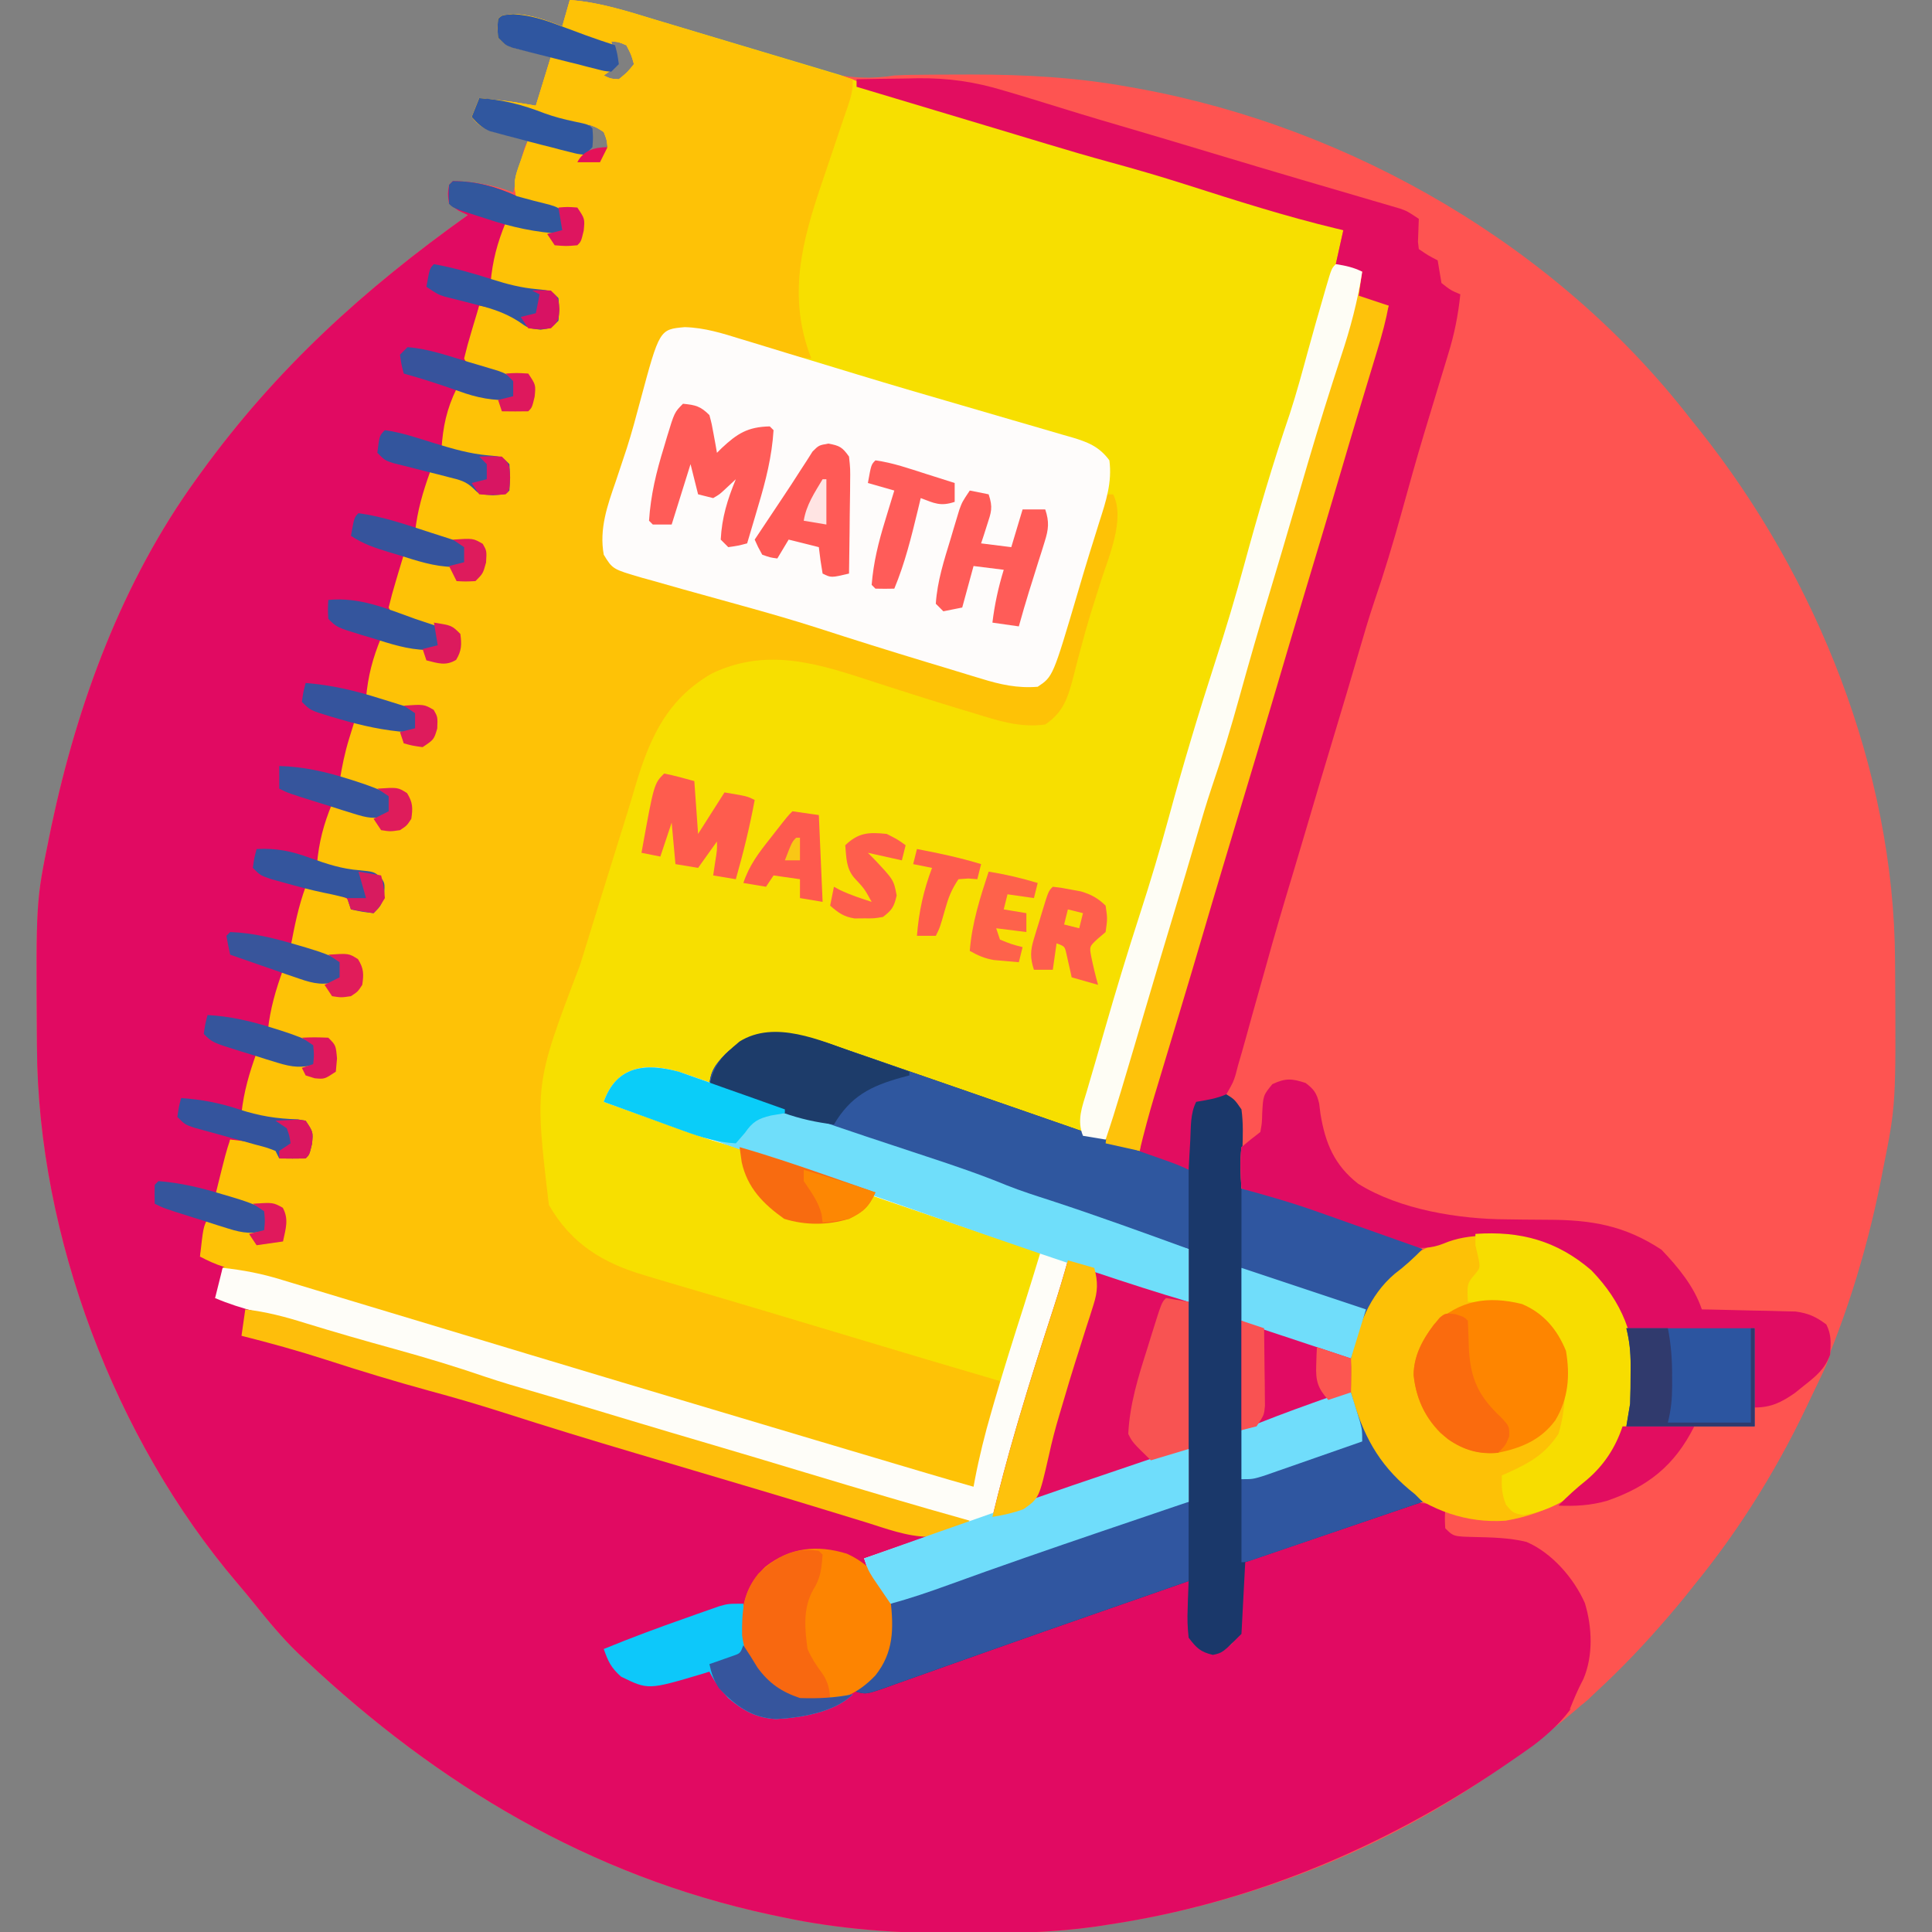<?xml version="1.0" encoding="UTF-8"?>
<svg version="1.1" xmlns="http://www.w3.org/2000/svg" width="512" height="512">
<rect width="100%" height="100%" fill="#808080" stroke="none"/>
<path d="M0 0 C7.281 0.519 13.989 2.667 20.918 4.84 C23.091 5.52 25.267 6.19 27.444 6.856 C33.629 8.75 39.811 10.654 45.984 12.585 C49.775 13.771 53.571 14.937 57.372 16.09 C58.808 16.53 60.242 16.977 61.673 17.432 C70.178 20.132 77.118 21.404 86 20 C88.847 19.839 91.691 19.815 94.543 19.797 C95.306 19.79 96.069 19.783 96.855 19.776 C99.299 19.758 101.743 19.752 104.188 19.75 C105.029 19.749 105.87 19.749 106.737 19.748 C120.684 19.766 134.251 20.499 148 23 C149.406 23.249 149.406 23.249 150.84 23.504 C207.301 33.834 261.684 65.4 297 111 C298.179 112.471 298.179 112.471 299.383 113.973 C330.463 153.022 350.925 204.097 351.203 254.355 C351.21 255.211 351.217 256.067 351.225 256.949 C351.453 292.776 351.453 292.776 348 310 C347.702 311.528 347.702 311.528 347.398 313.086 C339.575 352.183 323.282 389.019 298 420 C297.209 420.995 296.417 421.99 295.602 423.016 C283.969 437.399 270.631 450.919 255.647 461.801 C253.981 463.014 252.338 464.253 250.695 465.496 C219.323 488.927 181.625 504.124 143 510 C141.834 510.183 140.668 510.365 139.467 510.553 C128.207 512.152 117.05 512.399 105.688 512.375 C104.721 512.374 103.755 512.374 102.759 512.373 C86.85 512.332 71.599 511.357 56 508 C54.472 507.679 54.472 507.679 52.914 507.351 C5.272 497.057 -34.831 473.039 -70 440 C-70.984 439.08 -70.984 439.08 -71.988 438.141 C-76.26 434.017 -79.975 429.495 -83.688 424.867 C-85.162 423.039 -86.66 421.229 -88.188 419.445 C-120.562 381.405 -140.927 327.551 -141.203 277.645 C-141.21 276.789 -141.217 275.933 -141.225 275.051 C-141.455 238.854 -141.455 238.854 -138 222 C-137.694 220.505 -137.694 220.505 -137.382 218.98 C-130.502 186.457 -118.621 154.111 -99 127 C-98.565 126.396 -98.129 125.792 -97.681 125.17 C-77.776 97.705 -54.532 76.625 -27 57 C-27.825 56.608 -28.65 56.216 -29.5 55.812 C-30.325 55.214 -31.15 54.616 -32 54 C-32.375 51.375 -32.375 51.375 -32 49 C-31.67 48.67 -31.34 48.34 -31 48 C-25.432 48.136 -20.196 48.949 -15 51 C-14.795 50.157 -14.59 49.314 -14.379 48.445 C-14.109 47.35 -13.84 46.254 -13.562 45.125 C-13.296 44.034 -13.029 42.944 -12.754 41.82 C-12 39 -12 39 -11 37 C-11.831 36.818 -12.663 36.636 -13.52 36.449 C-14.606 36.198 -15.693 35.946 -16.812 35.688 C-17.891 35.444 -18.97 35.2 -20.082 34.949 C-22.945 34.018 -24.154 33.312 -26 31 C-25.01 28.525 -25.01 28.525 -24 26 C-22.625 26.144 -21.25 26.29 -19.875 26.438 C-19.109 26.519 -18.344 26.6 -17.555 26.684 C-14.691 27.038 -11.846 27.526 -9 28 C-7.68 23.71 -6.36 19.42 -5 15 C-6.939 14.546 -8.877 14.092 -10.875 13.625 C-16.75 12.25 -16.75 12.25 -19 10 C-19.188 7.438 -19.188 7.438 -19 5 C-18 4 -18 4 -15 3.75 C-10.368 3.789 -6.285 5.367 -2 7 C-1.34 4.69 -0.68 2.38 0 0 Z M11 11 C11.227 11.928 11.454 12.856 11.688 13.812 C12 17 12 17 10.562 18.875 C10.047 19.246 9.531 19.617 9 20 C10.781 20.864 10.781 20.864 13 21 C15.271 19.146 15.271 19.146 17 17 C16.297 14.49 16.297 14.49 15 12 C12.959 11.113 12.959 11.113 11 11 Z M5 33 C5.021 33.949 5.041 34.898 5.062 35.875 C5 39 5 39 4 41 C5.98 40.34 7.96 39.68 10 39 C9.805 37.05 9.805 37.05 9 35 C7.016 33.716 7.016 33.716 5 33 Z " fill="#FE5451" transform="translate(151,0)"/>
<path d="M0 0 C8.028 0.598 15.527 3.054 23.191 5.367 C24.665 5.807 26.139 6.247 27.613 6.687 C30.692 7.606 33.768 8.529 36.844 9.456 C40.772 10.638 44.702 11.812 48.632 12.982 C51.673 13.889 54.712 14.799 57.751 15.711 C59.199 16.145 60.648 16.578 62.096 17.009 C64.126 17.615 66.154 18.227 68.182 18.839 C69.908 19.358 69.908 19.358 71.668 19.887 C75.21 21.07 78.578 22.511 82 24 C83.297 24.453 84.603 24.883 85.921 25.271 C86.607 25.475 87.292 25.679 87.998 25.889 C88.718 26.098 89.438 26.308 90.18 26.523 C91.336 26.866 91.336 26.866 92.516 27.215 C94.968 27.939 97.421 28.657 99.875 29.375 C101.482 29.849 103.089 30.323 104.695 30.797 C109.462 32.203 114.231 33.602 119 35 C127.843 37.594 136.683 40.195 145.5 42.875 C152.009 44.846 158.539 46.712 165.098 48.51 C178.566 52.206 191.799 56.445 205 61 C204.34 63.97 203.68 66.94 203 70 C203.784 70.144 204.567 70.289 205.375 70.438 C208 71 208 71 210 72 C209.67 74.31 209.34 76.62 209 79 C211.64 79.66 214.28 80.32 217 81 C216.288 84.911 215.261 88.65 214.109 92.453 C213.729 93.714 213.349 94.975 212.957 96.273 C212.555 97.599 212.152 98.925 211.75 100.25 C210.973 102.817 210.197 105.385 209.422 107.953 C209.224 108.608 209.026 109.262 208.822 109.936 C207.386 114.696 205.976 119.463 204.578 124.234 C201.512 134.692 198.369 145.126 195.229 155.562 C192.146 165.815 189.086 176.076 186.072 186.35 C184.814 190.634 183.538 194.912 182.25 199.188 C181.746 200.865 181.242 202.542 180.738 204.219 C180.159 206.146 179.579 208.073 179 210 C177.673 214.415 176.347 218.829 175.021 223.244 C174.459 225.114 173.897 226.984 173.335 228.854 C171.406 235.277 169.496 241.705 167.609 248.141 C165.751 254.478 163.863 260.806 161.957 267.129 C161.699 267.984 161.442 268.84 161.176 269.721 C160.12 273.228 159.063 276.734 158.003 280.24 C157.215 282.849 156.43 285.457 155.645 288.066 C155.408 288.847 155.172 289.627 154.928 290.431 C153.477 295.259 152.188 300.101 151 305 C144.498 303.667 138.337 301.898 132.07 299.727 C131.134 299.406 130.197 299.086 129.233 298.756 C127.231 298.071 125.23 297.384 123.23 296.694 C120.092 295.614 116.951 294.54 113.81 293.469 C104.846 290.407 95.89 287.329 86.964 284.158 C83.779 283.027 80.591 281.906 77.403 280.785 C75.244 280.02 73.092 279.238 70.94 278.456 C62.726 275.53 55.281 273.273 46.75 276.062 C42.331 279.176 38.726 282.822 37 288 C37.706 288.126 38.411 288.252 39.139 288.382 C42.116 289.025 44.9 289.9 47.783 290.883 C48.927 291.271 50.071 291.659 51.25 292.059 C53.104 292.693 53.104 292.693 54.996 293.34 C56.307 293.786 57.618 294.231 58.929 294.676 C62.399 295.855 65.867 297.037 69.336 298.221 C74.774 300.075 80.213 301.925 85.653 303.774 C87.008 304.235 88.363 304.696 89.718 305.157 C97.255 307.723 104.797 310.273 112.351 312.786 C113.03 313.012 113.708 313.237 114.407 313.47 C117.62 314.538 120.835 315.604 124.05 316.666 C133.141 319.68 142.139 322.899 151.098 326.285 C155.384 327.896 159.695 329.44 164 331 C164 335.62 164 340.24 164 345 C157.093 342.975 150.286 340.772 143.5 338.375 C142.162 337.907 142.162 337.907 140.797 337.43 C134.273 335.136 134.273 335.136 132 334 C131.886 334.545 131.773 335.091 131.655 335.652 C130.468 341.189 129.013 346.584 127.355 351.996 C126.978 353.245 126.978 353.245 126.593 354.519 C125.794 357.159 124.991 359.798 124.188 362.438 C120.293 375.249 116.522 388.08 113 401 C114.058 400.627 115.116 400.254 116.206 399.87 C120.187 398.468 124.168 397.066 128.149 395.666 C129.862 395.063 131.574 394.46 133.287 393.856 C161.253 384 161.253 384 164 384 C164 388.62 164 393.24 164 398 C162.221 398.603 162.221 398.603 160.405 399.218 C154.853 401.101 149.301 402.987 143.75 404.875 C142.751 405.215 141.752 405.554 140.723 405.904 C127.22 410.499 113.746 415.157 100.341 420.029 C95.262 421.869 90.22 423.608 85 425 C84.017 423.565 83.038 422.127 82.062 420.688 C81.517 419.887 80.972 419.086 80.41 418.262 C79 416 79 416 78 413 C86.58 410.03 95.16 407.06 104 404 C91.529 399.843 78.953 396.076 66.351 392.34 C62.235 391.12 58.119 389.898 54.004 388.676 C53.205 388.439 52.407 388.202 51.584 387.957 C45.094 386.03 38.609 384.088 32.126 382.135 C27.615 380.778 23.098 379.438 18.578 378.109 C7.975 374.989 -2.609 371.842 -13.125 368.438 C-21.911 365.595 -30.765 363.076 -39.669 360.629 C-47.562 358.444 -55.358 356.025 -63.146 353.495 C-69.811 351.343 -76.513 349.398 -83.281 347.597 C-86.965 346.609 -90.495 345.51 -94 344 C-93.01 340.04 -93.01 340.04 -92 336 C-94.97 334.515 -94.97 334.515 -98 333 C-97.125 325.25 -97.125 325.25 -96 323 C-94.879 323.325 -94.879 323.325 -93.734 323.656 C-92.75 323.935 -91.765 324.213 -90.75 324.5 C-89.775 324.778 -88.801 325.057 -87.797 325.344 C-84.83 326.152 -84.83 326.152 -81 326 C-81 324.35 -81 322.7 -81 321 C-85.29 319.68 -89.58 318.36 -94 317 C-91.125 305.375 -91.125 305.375 -90 302 C-85.286 302.479 -81.334 302.968 -77 305 C-77 305.66 -77 306.32 -77 307 C-74.69 306.67 -72.38 306.34 -70 306 C-68.985 301.898 -68.985 301.898 -70 298 C-72.385 297.605 -72.385 297.605 -75.188 297.5 C-79.427 297.196 -83.027 296.611 -87 295 C-86.399 289.35 -84.925 284.338 -83 279 C-81.879 279.325 -81.879 279.325 -80.734 279.656 C-79.75 279.935 -78.765 280.213 -77.75 280.5 C-76.288 280.918 -76.288 280.918 -74.797 281.344 C-71.83 282.152 -71.83 282.152 -68 282 C-68 280.35 -68 278.7 -68 277 C-71.96 275.68 -75.92 274.36 -80 273 C-79.399 267.35 -77.925 262.338 -76 257 C-75.004 257.342 -75.004 257.342 -73.988 257.691 C-73.105 257.979 -72.222 258.266 -71.312 258.562 C-70.442 258.853 -69.572 259.143 -68.676 259.441 C-65.754 260.051 -63.856 259.777 -61 259 C-61 257.68 -61 256.36 -61 255 C-65.29 253.68 -69.58 252.36 -74 251 C-72.962 245.512 -71.936 240.254 -70 235 C-68.226 235.425 -66.456 235.865 -64.688 236.312 C-63.701 236.556 -62.715 236.8 -61.699 237.051 C-58.943 238.02 -57.961 238.946 -56 241 C-53.345 240.77 -53.345 240.77 -51 240 C-50.267 236.022 -50.267 236.022 -50 232 C-51.087 231.927 -51.087 231.927 -52.195 231.852 C-57.415 231.448 -62.098 230.987 -67 229 C-66.476 223.132 -65.239 218.451 -63 213 C-62.252 213.228 -61.505 213.456 -60.734 213.691 C-59.75 213.979 -58.765 214.266 -57.75 214.562 C-56.288 214.998 -56.288 214.998 -54.797 215.441 C-52.038 215.992 -50.609 215.938 -48 215 C-48 213.68 -48 212.36 -48 211 C-52.29 209.68 -56.58 208.36 -61 207 C-60.325 202.951 -59.636 199.481 -58.438 195.625 C-58.033 194.314 -58.033 194.314 -57.621 192.977 C-57.416 192.324 -57.211 191.672 -57 191 C-56.348 191.144 -55.695 191.289 -55.023 191.438 C-50.274 192.446 -45.886 193.257 -41 193 C-41 191.68 -41 190.36 -41 189 C-45.29 187.68 -49.58 186.36 -54 185 C-53.476 179.132 -52.239 174.451 -50 169 C-48.824 169.33 -47.649 169.66 -46.438 170 C-42.499 170.997 -39.049 171.169 -35 171 C-35.495 168.525 -35.495 168.525 -36 166 C-36.782 165.807 -37.565 165.613 -38.371 165.414 C-39.383 165.154 -40.395 164.893 -41.438 164.625 C-42.447 164.37 -43.456 164.115 -44.496 163.852 C-47 163 -47 163 -48 161 C-47.423 158.581 -46.788 156.248 -46.062 153.875 C-45.867 153.216 -45.672 152.558 -45.471 151.879 C-44.987 150.251 -44.494 148.625 -44 147 C-43.432 147.144 -42.863 147.289 -42.277 147.438 C-37.377 148.615 -33.035 149.214 -28 149 C-28 147.68 -28 146.36 -28 145 C-32.29 143.68 -36.58 142.36 -41 141 C-40.399 135.35 -38.925 130.338 -37 125 C-35.393 125.256 -33.79 125.531 -32.188 125.812 C-31.294 125.963 -30.401 126.114 -29.48 126.27 C-26.755 127.072 -25.936 128.021 -24 130 C-20.375 130.25 -20.375 130.25 -17 130 C-16.958 127.667 -16.959 125.333 -17 123 C-18.854 121.146 -21.876 121.353 -24.375 121 C-27.739 120.523 -30.775 120.075 -34 119 C-33.608 113.045 -32.629 108.372 -30 103 C-27.237 103.523 -24.674 104.109 -22 105 C-19.667 105.04 -17.333 105.044 -15 105 C-15 103.68 -15 102.36 -15 101 C-15.855 100.734 -16.709 100.469 -17.59 100.195 C-18.695 99.842 -19.799 99.489 -20.938 99.125 C-22.04 98.777 -23.142 98.429 -24.277 98.07 C-27 97 -27 97 -28 95 C-27.423 92.581 -26.788 90.248 -26.062 87.875 C-25.867 87.216 -25.672 86.558 -25.471 85.879 C-24.987 84.251 -24.494 82.625 -24 81 C-18.82 81.941 -15.225 82.795 -11 86 C-7.874 86.334 -7.874 86.334 -5 86 C-3.656 84.882 -3.656 84.882 -3.875 82 C-3.656 79.118 -3.656 79.118 -5 78 C-6.93 77.626 -8.87 77.301 -10.812 77 C-14.257 76.463 -17.634 75.913 -21 75 C-20.476 69.132 -19.239 64.451 -17 59 C-16.42 59.144 -15.84 59.289 -15.242 59.438 C-10.733 60.509 -6.669 61.239 -2 61 C-2.33 59.35 -2.66 57.7 -3 56 C-6.63 55.01 -10.26 54.02 -14 53 C-15.132 48.472 -14.601 47.038 -13.062 42.75 C-12.682 41.672 -12.302 40.595 -11.91 39.484 C-11.46 38.255 -11.46 38.255 -11 37 C-11.831 36.818 -12.663 36.636 -13.52 36.449 C-14.606 36.198 -15.693 35.946 -16.812 35.688 C-17.891 35.444 -18.97 35.2 -20.082 34.949 C-22.945 34.018 -24.154 33.312 -26 31 C-25.01 28.525 -25.01 28.525 -24 26 C-22.625 26.144 -21.25 26.29 -19.875 26.438 C-19.109 26.519 -18.344 26.6 -17.555 26.684 C-14.691 27.038 -11.846 27.526 -9 28 C-7.68 23.71 -6.36 19.42 -5 15 C-6.939 14.546 -8.877 14.092 -10.875 13.625 C-16.75 12.25 -16.75 12.25 -19 10 C-19.188 7.438 -19.188 7.438 -19 5 C-18 4 -18 4 -15 3.75 C-10.368 3.789 -6.285 5.367 -2 7 C-1.34 4.69 -0.68 2.38 0 0 Z M11 11 C11.227 11.928 11.454 12.856 11.688 13.812 C12 17 12 17 10.562 18.875 C10.047 19.246 9.531 19.617 9 20 C10.781 20.864 10.781 20.864 13 21 C15.271 19.146 15.271 19.146 17 17 C16.297 14.49 16.297 14.49 15 12 C12.959 11.113 12.959 11.113 11 11 Z M5 33 C5.021 33.949 5.041 34.898 5.062 35.875 C5 39 5 39 4 41 C5.98 40.34 7.96 39.68 10 39 C9.805 37.05 9.805 37.05 9 35 C7.016 33.716 7.016 33.716 5 33 Z " fill="#F7DF00" transform="translate(151,0)"/>
<path d="M0 0 C6.305 0.048 11.271 1.387 17 4 C19.869 4.811 22.748 5.547 25.645 6.254 C28 7 28 7 30 9 C29.625 11.625 29.625 11.625 29 14 C27.437 13.857 25.875 13.711 24.312 13.562 C23.442 13.481 22.572 13.4 21.676 13.316 C19.098 13.012 16.546 12.509 14 12 C12.68 16.95 11.36 21.9 10 27 C11.698 27.182 11.698 27.182 13.43 27.367 C14.912 27.536 16.393 27.705 17.875 27.875 C18.995 27.993 18.995 27.993 20.137 28.113 C25.773 28.773 25.773 28.773 28 31 C28.25 34 28.25 34 28 37 C26 39 26 39 23.25 39.375 C19.22 38.91 17.308 37.296 14 35 C11.681 34.147 9.409 33.578 7 33 C6.685 34.375 6.373 35.75 6.062 37.125 C5.888 37.891 5.714 38.656 5.535 39.445 C4.941 42.281 4.476 45.142 4 48 C7.96 49.32 11.92 50.64 16 52 C16.495 54.475 16.495 54.475 17 57 C16 58 16 58 12.75 58.188 C9.224 58.011 7.167 57.408 4 56 C3.01 56 2.02 56 1 56 C-0.32 60.95 -1.64 65.9 -3 71 C-1.868 71.121 -0.736 71.242 0.43 71.367 C1.912 71.536 3.393 71.705 4.875 71.875 C5.621 71.954 6.368 72.032 7.137 72.113 C12.773 72.773 12.773 72.773 15 75 C15.188 78.562 15.188 78.562 15 82 C14 83 14 83 10.625 83.25 C7 83 7 83 5.598 81.59 C3.51 79.513 1.634 79.082 -1.188 78.312 C-2.089 78.061 -2.99 77.81 -3.918 77.551 C-4.605 77.369 -5.292 77.187 -6 77 C-6.121 77.568 -6.242 78.137 -6.367 78.723 C-7.413 83.542 -8.592 88.273 -10 93 C-8.989 93.103 -7.979 93.206 -6.938 93.312 C-2.788 94.037 0.214 95.223 4 97 C3.67 98.65 3.34 100.3 3 102 C-2.93 102.379 -7.472 101.106 -13 99 C-13.124 99.99 -13.248 100.98 -13.375 102 C-13.952 106.089 -14.95 110.009 -16 114 C-14.844 114.29 -14.844 114.29 -13.664 114.586 C-12.661 114.846 -11.658 115.107 -10.625 115.375 C-9.627 115.63 -8.63 115.885 -7.602 116.148 C-5 117 -5 117 -3 119 C-3.375 121.625 -3.375 121.625 -4 124 C-9.802 124.363 -13.64 123.257 -19 121 C-20.32 126.28 -21.64 131.56 -23 137 C-20.649 137.433 -20.649 137.433 -18.25 137.875 C-14.828 138.505 -12.047 139.306 -9 141 C-9.33 142.65 -9.66 144.3 -10 146 C-11.73 145.885 -13.459 145.757 -15.188 145.625 C-16.15 145.555 -17.113 145.486 -18.105 145.414 C-21.015 144.998 -23.329 144.201 -26 143 C-26.121 143.652 -26.242 144.305 -26.367 144.977 C-27.289 149.786 -28.302 154.39 -30 159 C-28.484 159.155 -28.484 159.155 -26.938 159.312 C-22.788 160.037 -19.786 161.223 -16 163 C-16.33 164.65 -16.66 166.3 -17 168 C-22.221 169.877 -26.889 167.521 -32 166 C-33.32 170.95 -34.64 175.9 -36 181 C-31.2 181.537 -31.2 181.537 -26.397 182.046 C-23.551 182.395 -21.385 182.733 -19.008 184.383 C-18 186 -18 186 -18.188 189.062 C-19 192 -19 192 -21 194 C-24.125 193.625 -24.125 193.625 -27 193 C-27.33 192.01 -27.66 191.02 -28 190 C-30.039 189.23 -30.039 189.23 -32.438 188.875 C-36.873 188.063 -36.873 188.063 -39 187 C-39.182 187.853 -39.182 187.853 -39.367 188.723 C-40.413 193.542 -41.592 198.273 -43 203 C-42.325 203.121 -41.649 203.242 -40.953 203.367 C-39.615 203.619 -39.615 203.619 -38.25 203.875 C-36.927 204.119 -36.927 204.119 -35.578 204.367 C-33.131 204.968 -31.194 205.78 -29 207 C-29.33 208.65 -29.66 210.3 -30 212 C-35.728 213.559 -39.477 211.841 -45 210 C-46.32 214.95 -47.64 219.9 -49 225 C-47.02 225.33 -45.04 225.66 -43 226 C-40.58 226.862 -38.339 227.924 -36 229 C-36 230.65 -36 232.3 -36 234 C-42.115 235.777 -46.259 233.282 -52 231 C-53.32 236.28 -54.64 241.56 -56 247 C-54.796 247.11 -53.592 247.219 -52.352 247.332 C-50.776 247.491 -49.2 247.652 -47.625 247.812 C-46.434 247.918 -46.434 247.918 -45.219 248.025 C-43.132 248.246 -41.063 248.615 -39 249 C-37 252 -37 252 -37.312 255.125 C-38 258 -38 258 -39 259 C-41.333 259.041 -43.667 259.042 -46 259 C-46.33 258.34 -46.66 257.68 -47 257 C-49.805 256.085 -49.805 256.085 -53.062 255.375 C-54.167 255.115 -55.272 254.854 -56.41 254.586 C-57.265 254.393 -58.119 254.199 -59 254 C-59.182 255.121 -59.182 255.121 -59.367 256.266 C-59.535 257.25 -59.702 258.235 -59.875 259.25 C-60.037 260.225 -60.2 261.199 -60.367 262.203 C-60.949 264.773 -61.708 266.721 -63 269 C-62.325 269.121 -61.649 269.242 -60.953 269.367 C-60.061 269.535 -59.169 269.702 -58.25 269.875 C-57.368 270.037 -56.487 270.2 -55.578 270.367 C-53.131 270.968 -51.194 271.78 -49 273 C-49 274.65 -49 276.3 -49 278 C-53.273 279.242 -55.715 278.691 -59.812 277.062 C-60.788 276.682 -61.764 276.302 -62.77 275.91 C-63.506 275.61 -64.242 275.309 -65 275 C-65.66 278.3 -66.32 281.6 -67 285 C-64.36 285.66 -61.72 286.32 -59 287 C-59.66 287.33 -60.32 287.66 -61 288 C-61.381 289.991 -61.713 291.993 -62 294 C-62.33 294.66 -62.66 295.32 -63 296 C-62.043 296.164 -62.043 296.164 -61.066 296.332 C-56.952 297.228 -52.964 298.459 -48.938 299.688 C-47.138 300.232 -45.339 300.776 -43.539 301.32 C-42.161 301.738 -42.161 301.738 -40.755 302.165 C-36.443 303.472 -32.128 304.768 -27.812 306.062 C-26.981 306.312 -26.149 306.562 -25.293 306.819 C-20.033 308.396 -14.769 309.955 -9.5 311.5 C-3.389 313.291 2.714 315.106 8.812 316.938 C9.653 317.19 10.493 317.442 11.359 317.701 C15.52 318.951 19.679 320.205 23.836 321.469 C32.923 324.223 42.033 326.852 51.188 329.375 C60.697 332.003 70.092 334.897 79.474 337.944 C98.502 344.106 117.757 349.555 137 355 C134.616 357.384 132.817 357.89 129.625 358.945 C128.558 359.3 127.49 359.654 126.391 360.02 C125.272 360.384 124.153 360.749 123 361.125 C121.881 361.498 120.762 361.87 119.609 362.254 C111.281 365 111.281 365 109 365 C109.632 365.94 109.632 365.94 110.277 366.898 C111.099 368.124 111.099 368.124 111.938 369.375 C112.483 370.187 113.028 370.999 113.59 371.836 C117.061 377.162 116.548 382.793 116 389 C114.534 393.223 111.658 396.458 109 400 C109.58 399.799 110.161 399.598 110.759 399.391 C124.132 394.758 137.506 390.128 150.881 385.501 C156.957 383.4 163.033 381.296 169.107 379.188 C172.103 378.149 175.101 377.112 178.098 376.076 C179.446 375.61 180.793 375.143 182.139 374.674 C183.969 374.038 185.801 373.406 187.633 372.773 C188.632 372.427 189.631 372.081 190.661 371.724 C193 371 193 371 195 371 C195.037 372.048 195.075 373.096 195.113 374.176 C195.179 375.555 195.245 376.934 195.312 378.312 C195.335 379.003 195.358 379.693 195.381 380.404 C195.536 383.33 195.677 385.514 197.32 387.988 C199.182 389.318 199.182 389.318 202.562 388.875 C206.254 388.344 206.254 388.344 208 385 C208.364 382.877 208.364 382.877 208.414 380.551 C208.453 379.703 208.491 378.856 208.531 377.982 C208.578 376.661 208.578 376.661 208.625 375.312 C208.664 374.42 208.702 373.527 208.742 372.607 C208.836 370.405 208.922 368.203 209 366 C217.328 362.526 225.805 359.486 234.323 356.516 C235.907 355.961 237.488 355.4 239.068 354.832 C241.377 354.002 243.693 353.192 246.012 352.387 C246.71 352.132 247.408 351.877 248.127 351.614 C252.795 350.024 256.204 349.908 261 351 C263 352 263 352 264.125 355.062 C264.558 356.517 264.558 356.517 265 358 C266.123 358.014 267.246 358.028 268.402 358.043 C279.963 358.343 287.116 359.697 295.375 368.312 C300.873 374.971 302.829 381.043 302.512 389.727 C300.781 400.795 294.965 408.044 286.299 414.602 C284.221 416.103 282.119 417.559 280 419 C279.283 419.492 278.565 419.984 277.826 420.491 C246.598 441.636 211.365 456.389 174 462 C172.865 462.177 171.73 462.353 170.561 462.535 C159.266 464.136 148.085 464.399 136.688 464.375 C135.721 464.374 134.755 464.374 133.759 464.373 C117.85 464.332 102.599 463.357 87 460 C85.472 459.679 85.472 459.679 83.914 459.351 C36.272 449.057 -3.831 425.039 -39 392 C-39.984 391.08 -39.984 391.08 -40.988 390.141 C-45.26 386.017 -48.975 381.495 -52.688 376.867 C-54.162 375.039 -55.66 373.229 -57.188 371.445 C-89.562 333.405 -109.927 279.551 -110.203 229.645 C-110.21 228.789 -110.217 227.933 -110.225 227.051 C-110.455 190.854 -110.455 190.854 -107 174 C-106.694 172.505 -106.694 172.505 -106.382 170.98 C-99.502 138.457 -87.621 106.111 -68 79 C-67.565 78.396 -67.129 77.792 -66.681 77.17 C-46.776 49.705 -23.532 28.625 4 9 C2.763 8.412 2.763 8.412 1.5 7.812 C0.675 7.214 -0.15 6.616 -1 6 C-1.375 3.375 -1.375 3.375 -1 1 C-0.67 0.67 -0.34 0.34 0 0 Z " fill="#E10A62" transform="translate(120,48)"/>
<path d="M0 0 C8.116 0.59 15.695 3.122 23.438 5.473 C24.928 5.92 26.419 6.367 27.91 6.814 C31.811 7.983 35.71 9.161 39.608 10.34 C43.595 11.544 47.585 12.742 51.574 13.939 C59.385 16.286 67.193 18.64 75 21 C75 23.859 74.634 25.427 73.715 28.078 C73.435 28.898 73.154 29.717 72.865 30.562 C72.559 31.449 72.253 32.336 71.938 33.25 C71.298 35.156 70.66 37.062 70.023 38.969 C69.019 41.971 68.01 44.971 66.981 47.965 C61.497 64.018 57.586 78.556 64 95 C56.332 94.389 49.645 92.504 42.373 90.084 C37.052 88.39 32.591 87.32 27 88 C23.342 90.928 22.43 96.33 21.125 100.688 C20.867 101.525 20.61 102.363 20.344 103.226 C19.553 105.815 18.774 108.406 18 111 C17.765 111.789 17.529 112.577 17.287 113.39 C16.211 117.007 15.148 120.628 14.102 124.254 C13.188 127.36 12.201 130.426 11.188 133.5 C9.876 137.886 9.053 142.461 10 147 C12.115 149.548 13.913 150.528 17.07 151.43 C17.875 151.665 18.68 151.9 19.51 152.143 C20.373 152.384 21.236 152.626 22.125 152.875 C23.022 153.135 23.918 153.394 24.842 153.662 C26.683 154.195 28.525 154.724 30.368 155.249 C34.086 156.31 37.792 157.405 41.5 158.5 C42.889 158.908 44.279 159.315 45.668 159.723 C54.591 162.347 63.494 165.043 72.4 167.722 C73.181 167.957 73.961 168.192 74.766 168.434 C75.554 168.671 76.342 168.908 77.154 169.152 C78.762 169.635 80.37 170.116 81.979 170.596 C86.998 172.094 92.009 173.616 97.016 175.156 C99.448 175.896 101.88 176.636 104.312 177.375 C105.464 177.733 106.615 178.091 107.801 178.46 C115.771 180.968 115.771 180.968 124 181 C126.623 178.905 127.614 176.9 128.648 173.746 C129.069 172.477 129.069 172.477 129.499 171.182 C129.788 170.277 130.077 169.371 130.375 168.438 C130.832 167.039 130.832 167.039 131.298 165.613 C133.494 158.806 135.498 151.956 137.314 145.039 C138.59 140.225 140.191 135.642 142 131 C142.66 131 143.32 131 144 131 C147.229 137.458 142.887 147.424 140.812 153.812 C140.174 155.826 139.537 157.84 138.902 159.855 C138.423 161.378 138.423 161.378 137.933 162.931 C137.019 165.937 136.184 168.952 135.379 171.988 C135.125 172.937 134.87 173.885 134.608 174.862 C134.132 176.658 133.667 178.458 133.218 180.261 C131.846 185.359 130.557 188.907 126 192 C119.295 192.924 113.443 190.97 107.062 189 C106.03 188.69 104.997 188.381 103.934 188.062 C95.046 185.376 86.2 182.551 77.375 179.666 C63.819 175.252 51.239 172.01 37.688 178.461 C25.012 185.72 20.621 196.955 16.759 210.424 C15.796 213.694 14.778 216.946 13.758 220.199 C11.762 226.56 9.78 232.925 7.809 239.293 C7.534 240.181 7.259 241.069 6.976 241.984 C6.413 243.802 5.851 245.619 5.288 247.437 C4.435 250.195 3.582 252.952 2.729 255.709 C-9.326 287.306 -9.326 287.306 -5.547 319.309 C0.367 329.599 8.758 334.749 19.938 338 C20.665 338.222 21.393 338.443 22.143 338.672 C24.757 339.464 27.378 340.233 30 341 C45.117 345.429 60.204 349.954 75.289 354.489 C88.182 358.364 101.078 362.223 114 366 C113.492 370.533 112.941 374.787 111.59 379.156 C111.322 380.033 111.055 380.909 110.779 381.812 C110.502 382.699 110.224 383.586 109.938 384.5 C109.656 385.418 109.374 386.336 109.084 387.281 C108.395 389.523 107.7 391.762 107 394 C101.887 393.386 97.101 392.286 92.171 390.785 C91.417 390.56 90.662 390.335 89.885 390.103 C87.387 389.356 84.891 388.602 82.395 387.848 C80.617 387.315 78.839 386.782 77.061 386.25 C72.296 384.822 67.533 383.388 62.771 381.953 C57.83 380.466 52.888 378.983 47.946 377.501 C40.02 375.122 32.095 372.741 24.171 370.357 C15.042 367.612 5.911 364.876 -3.223 362.147 C-7.293 360.931 -11.363 359.713 -15.433 358.496 C-18.509 357.576 -21.585 356.657 -24.661 355.738 C-36.984 352.056 -49.274 348.3 -61.518 344.367 C-68.511 342.131 -75.535 340.094 -82.625 338.188 C-84.722 337.622 -86.819 337.053 -88.914 336.48 C-90.244 336.123 -90.244 336.123 -91.6 335.759 C-93.887 335.036 -95.892 334.137 -98 333 C-97.125 325.25 -97.125 325.25 -96 323 C-94.879 323.325 -94.879 323.325 -93.734 323.656 C-92.75 323.935 -91.765 324.213 -90.75 324.5 C-89.775 324.778 -88.801 325.057 -87.797 325.344 C-84.83 326.152 -84.83 326.152 -81 326 C-81 324.35 -81 322.7 -81 321 C-85.29 319.68 -89.58 318.36 -94 317 C-91.125 305.375 -91.125 305.375 -90 302 C-85.286 302.479 -81.334 302.968 -77 305 C-77 305.66 -77 306.32 -77 307 C-74.69 306.67 -72.38 306.34 -70 306 C-68.985 301.898 -68.985 301.898 -70 298 C-72.385 297.605 -72.385 297.605 -75.188 297.5 C-79.427 297.196 -83.027 296.611 -87 295 C-86.399 289.35 -84.925 284.338 -83 279 C-81.879 279.325 -81.879 279.325 -80.734 279.656 C-79.75 279.935 -78.765 280.213 -77.75 280.5 C-76.288 280.918 -76.288 280.918 -74.797 281.344 C-71.83 282.152 -71.83 282.152 -68 282 C-68 280.35 -68 278.7 -68 277 C-71.96 275.68 -75.92 274.36 -80 273 C-79.399 267.35 -77.925 262.338 -76 257 C-75.004 257.342 -75.004 257.342 -73.988 257.691 C-73.105 257.979 -72.222 258.266 -71.312 258.562 C-70.442 258.853 -69.572 259.143 -68.676 259.441 C-65.754 260.051 -63.856 259.777 -61 259 C-61 257.68 -61 256.36 -61 255 C-65.29 253.68 -69.58 252.36 -74 251 C-72.962 245.512 -71.936 240.254 -70 235 C-68.226 235.425 -66.456 235.865 -64.688 236.312 C-63.701 236.556 -62.715 236.8 -61.699 237.051 C-58.943 238.02 -57.961 238.946 -56 241 C-53.345 240.77 -53.345 240.77 -51 240 C-50.267 236.022 -50.267 236.022 -50 232 C-51.087 231.927 -51.087 231.927 -52.195 231.852 C-57.415 231.448 -62.098 230.987 -67 229 C-66.476 223.132 -65.239 218.451 -63 213 C-62.252 213.228 -61.505 213.456 -60.734 213.691 C-59.75 213.979 -58.765 214.266 -57.75 214.562 C-56.288 214.998 -56.288 214.998 -54.797 215.441 C-52.038 215.992 -50.609 215.938 -48 215 C-48 213.68 -48 212.36 -48 211 C-52.29 209.68 -56.58 208.36 -61 207 C-60.325 202.951 -59.636 199.481 -58.438 195.625 C-58.033 194.314 -58.033 194.314 -57.621 192.977 C-57.416 192.324 -57.211 191.672 -57 191 C-56.348 191.144 -55.695 191.289 -55.023 191.438 C-50.274 192.446 -45.886 193.257 -41 193 C-41 191.68 -41 190.36 -41 189 C-45.29 187.68 -49.58 186.36 -54 185 C-53.476 179.132 -52.239 174.451 -50 169 C-48.824 169.33 -47.649 169.66 -46.438 170 C-42.499 170.997 -39.049 171.169 -35 171 C-35.495 168.525 -35.495 168.525 -36 166 C-36.782 165.807 -37.565 165.613 -38.371 165.414 C-39.383 165.154 -40.395 164.893 -41.438 164.625 C-42.447 164.37 -43.456 164.115 -44.496 163.852 C-47 163 -47 163 -48 161 C-47.423 158.581 -46.788 156.248 -46.062 153.875 C-45.867 153.216 -45.672 152.558 -45.471 151.879 C-44.987 150.251 -44.494 148.625 -44 147 C-43.432 147.144 -42.863 147.289 -42.277 147.438 C-37.377 148.615 -33.035 149.214 -28 149 C-28 147.68 -28 146.36 -28 145 C-32.29 143.68 -36.58 142.36 -41 141 C-40.399 135.35 -38.925 130.338 -37 125 C-35.393 125.256 -33.79 125.531 -32.188 125.812 C-31.294 125.963 -30.401 126.114 -29.48 126.27 C-26.755 127.072 -25.936 128.021 -24 130 C-20.375 130.25 -20.375 130.25 -17 130 C-16.958 127.667 -16.959 125.333 -17 123 C-18.854 121.146 -21.876 121.353 -24.375 121 C-27.739 120.523 -30.775 120.075 -34 119 C-33.608 113.045 -32.629 108.372 -30 103 C-27.237 103.523 -24.674 104.109 -22 105 C-19.667 105.04 -17.333 105.044 -15 105 C-15 103.68 -15 102.36 -15 101 C-15.855 100.734 -16.709 100.469 -17.59 100.195 C-18.695 99.842 -19.799 99.489 -20.938 99.125 C-22.04 98.777 -23.142 98.429 -24.277 98.07 C-27 97 -27 97 -28 95 C-27.423 92.581 -26.788 90.248 -26.062 87.875 C-25.867 87.216 -25.672 86.558 -25.471 85.879 C-24.987 84.251 -24.494 82.625 -24 81 C-18.82 81.941 -15.225 82.795 -11 86 C-7.874 86.334 -7.874 86.334 -5 86 C-3.656 84.882 -3.656 84.882 -3.875 82 C-3.656 79.118 -3.656 79.118 -5 78 C-6.93 77.626 -8.87 77.301 -10.812 77 C-14.257 76.463 -17.634 75.913 -21 75 C-20.476 69.132 -19.239 64.451 -17 59 C-16.42 59.144 -15.84 59.289 -15.242 59.438 C-10.733 60.509 -6.669 61.239 -2 61 C-2.33 59.35 -2.66 57.7 -3 56 C-6.63 55.01 -10.26 54.02 -14 53 C-15.132 48.472 -14.601 47.038 -13.062 42.75 C-12.682 41.672 -12.302 40.595 -11.91 39.484 C-11.46 38.255 -11.46 38.255 -11 37 C-11.831 36.818 -12.663 36.636 -13.52 36.449 C-14.606 36.198 -15.693 35.946 -16.812 35.688 C-17.891 35.444 -18.97 35.2 -20.082 34.949 C-22.945 34.018 -24.154 33.312 -26 31 C-25.01 28.525 -25.01 28.525 -24 26 C-22.625 26.144 -21.25 26.29 -19.875 26.438 C-19.109 26.519 -18.344 26.6 -17.555 26.684 C-14.691 27.038 -11.846 27.526 -9 28 C-7.68 23.71 -6.36 19.42 -5 15 C-6.939 14.546 -8.877 14.092 -10.875 13.625 C-16.75 12.25 -16.75 12.25 -19 10 C-19.188 7.438 -19.188 7.438 -19 5 C-18 4 -18 4 -15 3.75 C-10.368 3.789 -6.285 5.367 -2 7 C-1.34 4.69 -0.68 2.38 0 0 Z M11 11 C11.227 11.928 11.454 12.856 11.688 13.812 C12 17 12 17 10.562 18.875 C10.047 19.246 9.531 19.617 9 20 C10.781 20.864 10.781 20.864 13 21 C15.271 19.146 15.271 19.146 17 17 C16.297 14.49 16.297 14.49 15 12 C12.959 11.113 12.959 11.113 11 11 Z M5 33 C5.021 33.949 5.041 34.898 5.062 35.875 C5 39 5 39 4 41 C5.98 40.34 7.96 39.68 10 39 C9.805 37.05 9.805 37.05 9 35 C7.016 33.716 7.016 33.716 5 33 Z " fill="#FEC206" transform="translate(151,0)"/>
<path d="M0 0 C1.268 0.434 2.536 0.867 3.804 1.299 C7.178 2.452 10.545 3.623 13.911 4.799 C17.394 6.012 20.883 7.207 24.372 8.405 C31.272 10.778 38.166 13.171 45.057 15.572 C48.588 16.802 52.12 18.027 55.653 19.251 C64.476 22.308 73.295 25.374 82.102 28.477 C82.769 28.711 83.437 28.945 84.125 29.187 C86.431 30.003 88.677 30.803 90.867 31.898 C90.821 30.79 90.774 29.681 90.727 28.539 C90.689 27.076 90.653 25.612 90.617 24.148 C90.584 23.419 90.55 22.689 90.516 21.938 C90.451 18.368 90.55 16.33 92.695 13.414 C95.654 11.349 97.333 11.309 100.867 11.898 C103.039 13.258 103.039 13.258 104.867 15.898 C105.365 19.492 105.242 23.029 105.117 26.648 C105.099 27.632 105.081 28.616 105.062 29.629 C105.015 32.053 104.95 34.475 104.867 36.898 C105.439 37.037 106.01 37.176 106.599 37.32 C116.286 39.812 125.64 43.237 135.055 46.586 C136.787 47.199 138.519 47.812 140.252 48.424 C144.459 49.911 148.663 51.403 152.867 52.898 C150.504 55.292 148.181 57.447 145.492 59.461 C139.803 64.267 135.874 71.524 134.867 78.898 C133.982 90.44 134.648 99.9 141.805 109.496 C145.242 113.5 148.712 116.575 152.867 119.898 C137.357 125.178 121.847 130.458 105.867 135.898 C105.537 142.168 105.207 148.438 104.867 154.898 C99.867 159.898 99.867 159.898 97.305 160.461 C93.984 159.695 92.93 158.61 90.867 155.898 C90.576 153.162 90.484 150.859 90.617 148.148 C90.635 147.451 90.653 146.754 90.672 146.035 C90.719 144.322 90.791 142.61 90.867 140.898 C89.79 141.274 88.712 141.65 87.602 142.037 C86.879 142.29 86.155 142.542 85.409 142.802 C83.75 143.381 82.091 143.96 80.431 144.539 C75.709 146.187 70.987 147.833 66.264 149.477 C57.029 152.692 47.798 155.916 38.584 159.19 C34.631 160.594 30.675 161.991 26.72 163.388 C24.819 164.061 22.919 164.738 21.02 165.418 C18.368 166.368 15.712 167.306 13.055 168.242 C12.266 168.528 11.477 168.814 10.665 169.108 C5.209 171.012 5.209 171.012 1.867 169.898 C2.795 169.197 3.723 168.496 4.68 167.773 C9.821 163.396 10.98 159.137 11.555 152.523 C11.671 150.649 11.779 148.774 11.867 146.898 C18.707 143.676 25.682 141.142 32.848 138.746 C33.978 138.364 35.109 137.982 36.273 137.588 C39.866 136.375 43.46 135.168 47.055 133.961 C50.624 132.759 54.193 131.556 57.761 130.352 C60.049 129.58 62.337 128.809 64.625 128.039 C71.607 125.684 78.552 123.254 85.454 120.674 C87.867 119.898 87.867 119.898 90.867 119.898 C90.867 115.278 90.867 110.658 90.867 105.898 C89.612 106.337 88.356 106.776 87.063 107.228 C82.372 108.867 77.681 110.505 72.99 112.142 C70.966 112.849 68.942 113.556 66.918 114.263 C63.996 115.284 61.074 116.304 58.152 117.324 C57.258 117.637 56.364 117.949 55.443 118.272 C49.933 120.194 44.409 122.069 38.867 123.898 C40.765 116.117 42.801 108.396 45.055 100.711 C45.351 99.697 45.647 98.683 45.952 97.639 C48.858 87.775 51.995 77.988 55.168 68.207 C56.488 64.125 57.725 60.034 58.867 55.898 C66.194 57.995 73.344 60.447 80.492 63.086 C81.998 63.638 81.998 63.638 83.535 64.201 C85.98 65.098 88.424 65.998 90.867 66.898 C90.867 62.278 90.867 57.658 90.867 52.898 C89.265 52.481 87.663 52.063 86.012 51.633 C80.397 50.101 74.995 48.203 69.555 46.148 C60.869 42.923 52.126 39.985 43.276 37.245 C42.422 36.98 41.568 36.715 40.688 36.441 C39.948 36.215 39.208 35.988 38.446 35.755 C36.417 35.081 34.409 34.346 32.41 33.589 C26.447 31.334 20.396 29.336 14.355 27.301 C13.056 26.862 11.757 26.422 10.457 25.983 C5.67 24.364 0.882 22.748 -3.906 21.132 C-7.968 19.761 -12.03 18.389 -16.091 17.015 C-17.986 16.375 -19.881 15.736 -21.776 15.097 C-22.931 14.707 -24.086 14.316 -25.276 13.914 C-26.289 13.572 -27.302 13.23 -28.346 12.878 C-30.974 11.954 -33.555 10.954 -36.133 9.898 C-36.012 5.924 -34.543 3.97 -31.883 1.211 C-22.266 -7.726 -11.28 -3.974 0 0 Z " fill="#1A386A" transform="translate(224.133,278.102)"/>
<path d="M0 0 C2.227 1.696 2.92 2.672 3.59 5.418 C3.762 6.789 3.762 6.789 3.938 8.188 C5.205 15.935 7.609 21.761 13.902 26.691 C24.948 33.582 40.57 36.092 53.383 36.141 C54.813 36.159 56.242 36.179 57.672 36.199 C59.89 36.228 62.107 36.25 64.325 36.25 C75.68 36.268 84.582 37.762 94.312 44.188 C98.683 48.762 102.981 53.944 105 60 C106.233 60.022 106.233 60.022 107.491 60.044 C111.224 60.119 114.955 60.215 118.688 60.312 C120.628 60.346 120.628 60.346 122.607 60.381 C123.855 60.416 125.102 60.452 126.387 60.488 C127.534 60.514 128.68 60.541 129.862 60.568 C133.3 61.041 135.228 61.945 138 64 C139.411 66.822 139.219 68.859 139 72 C137.905 75.042 137.905 75.042 136.359 78.262 C136.081 78.846 135.803 79.43 135.517 80.031 C134.608 81.924 133.681 83.806 132.75 85.688 C132.435 86.333 132.119 86.978 131.794 87.643 C123.82 103.924 114.47 118.944 103 133 C102.209 133.995 101.417 134.99 100.602 136.016 C94.817 143.164 88.477 149.727 82 156.25 C81.162 157.097 80.324 157.944 79.461 158.817 C78.67 159.604 77.878 160.392 77.062 161.203 C76.352 161.911 75.642 162.619 74.91 163.349 C73 165 73 165 70 166 C71.097 163.215 72.219 160.587 73.625 157.938 C76.254 151.794 75.947 144.136 74 137.812 C71.041 131.158 65.332 124.63 58.621 121.633 C54.092 120.539 49.462 120.424 44.815 120.326 C39.19 120.19 39.19 120.19 37 118 C36.875 115.375 36.875 115.375 37 113 C36.175 112.794 35.35 112.588 34.5 112.375 C25.14 108.698 18.442 101.499 14.125 92.562 C10.592 83.49 10.237 72.116 13.965 63.012 C17.813 55.533 22.467 50.257 29 45 C19.617 40.9 10.067 37.52 0.375 34.25 C-1.807 33.511 -3.988 32.77 -6.169 32.028 C-7.513 31.571 -8.857 31.116 -10.202 30.662 C-12.534 29.872 -14.795 29.103 -17 28 C-17.288 24.292 -17.454 20.698 -17 17 C-15.371 15.621 -13.703 14.287 -12 13 C-11.566 10.638 -11.566 10.638 -11.5 8 C-11.243 3.299 -11.243 3.299 -8.812 0.312 C-5.3 -1.327 -3.659 -1.193 0 0 Z " fill="#FE5450" transform="translate(346,287)"/>
<path d="M0 0 C5.253 0.141 10.007 1.64 14.994 3.192 C15.985 3.491 16.977 3.79 17.999 4.098 C21.158 5.053 24.312 6.022 27.467 6.993 C29.55 7.626 31.634 8.258 33.719 8.889 C37.79 10.123 41.861 11.362 45.93 12.604 C55.105 15.399 64.31 18.086 73.523 20.75 C77.913 22.019 82.298 23.301 86.682 24.59 C88.477 25.115 90.273 25.635 92.071 26.151 C94.713 26.911 97.35 27.686 99.986 28.466 C100.787 28.692 101.588 28.918 102.413 29.151 C106.714 30.442 109.758 31.552 112.529 35.305 C113.285 41.1 111.656 46.045 109.904 51.493 C109.352 53.266 108.8 55.04 108.248 56.813 C107.82 58.171 107.82 58.171 107.385 59.556 C106.274 63.125 105.219 66.71 104.164 70.295 C97.576 92.607 97.576 92.607 93.529 95.305 C88.174 95.742 83.596 94.72 78.525 93.145 C77.773 92.92 77.022 92.695 76.247 92.463 C73.817 91.732 71.392 90.988 68.967 90.243 C67.282 89.733 65.598 89.225 63.913 88.717 C54.324 85.815 44.767 82.82 35.236 79.731 C28.504 77.567 21.718 75.632 14.904 73.743 C13.863 73.453 12.821 73.164 11.748 72.866 C5.646 71.17 5.646 71.17 -0.457 69.48 C-3.236 68.706 -6.01 67.915 -8.783 67.118 C-9.607 66.892 -10.431 66.667 -11.28 66.434 C-19.126 64.147 -19.126 64.147 -21.471 60.305 C-22.713 53.468 -20.507 47.259 -18.283 40.868 C-17.635 38.929 -16.989 36.989 -16.346 35.048 C-16.026 34.086 -15.707 33.124 -15.377 32.133 C-14.038 27.956 -12.906 23.732 -11.783 19.493 C-6.698 0.589 -6.698 0.589 0 0 Z " fill="#FEFCFB" transform="translate(181.471,86.695)"/>
<path d="M0 0 C4.25 -0.088 8.499 -0.141 12.75 -0.188 C14.531 -0.225 14.531 -0.225 16.348 -0.264 C24.382 -0.33 31.325 0.668 39 3 C39.93 3.271 40.859 3.543 41.817 3.823 C44.614 4.651 47.401 5.509 50.188 6.375 C52.221 7.001 54.255 7.626 56.289 8.25 C57.27 8.552 58.252 8.853 59.263 9.164 C62.855 10.261 66.457 11.324 70.062 12.375 C78.054 14.708 86.027 17.104 94 19.5 C102.036 21.915 110.072 24.329 118.125 26.688 C119.388 27.059 120.652 27.43 121.953 27.812 C124.164 28.462 126.376 29.109 128.588 29.754 C131.352 30.56 134.113 31.373 136.875 32.188 C137.739 32.438 138.603 32.688 139.493 32.946 C140.297 33.184 141.101 33.423 141.93 33.668 C142.644 33.877 143.358 34.086 144.093 34.302 C146 35 146 35 149 37 C148.935 39.038 148.869 41.076 148.777 43.113 C148.851 43.736 148.924 44.359 149 45 C151.411 46.663 151.411 46.663 154 48 C154.333 50 154.667 52 155 54 C157.443 55.917 157.443 55.917 160 57 C159.436 62.457 158.441 67.504 156.812 72.75 C156.483 73.843 156.483 73.843 156.146 74.959 C155.436 77.308 154.719 79.654 154 82 C153.038 85.165 152.08 88.332 151.125 91.5 C150.877 92.319 150.63 93.138 150.375 93.982 C148.297 100.899 146.361 107.852 144.438 114.812 C142.225 122.806 139.857 130.682 137.164 138.527 C135.713 142.857 134.427 147.227 133.156 151.611 C131.178 158.423 129.142 165.217 127.099 172.01 C124.286 181.363 121.477 190.717 118.738 200.092 C117.713 203.595 116.672 207.093 115.613 210.586 C113.114 218.835 110.679 227.092 108.39 235.402 C107.226 239.615 106.036 243.821 104.839 248.025 C104.294 249.957 103.759 251.892 103.235 253.831 C102.543 256.377 101.809 258.907 101.062 261.438 C100.87 262.183 100.678 262.928 100.48 263.696 C99.848 265.746 99.848 265.746 98 269 C95.325 270.154 92.906 270.51 90 271 C88.414 274.172 88.621 277.635 88.438 281.125 C88.373 282.256 88.373 282.256 88.307 283.41 C88.201 285.273 88.1 287.137 88 289 C86.396 288.521 84.792 288.042 83.188 287.562 C81.848 287.162 81.848 287.162 80.48 286.754 C78.645 286.196 76.82 285.607 75 285 C75.546 278.722 76.641 273.081 78.512 267.074 C78.888 265.833 78.888 265.833 79.271 264.566 C80.069 261.938 80.878 259.313 81.688 256.688 C82.211 254.971 82.734 253.254 83.256 251.537 C84.306 248.085 85.361 244.634 86.417 241.184 C89.924 229.717 93.347 218.225 96.746 206.727 C100.9 192.676 105.054 178.637 109.578 164.7 C112.065 156.964 114.222 149.147 116.376 141.313 C118.518 133.577 120.894 125.941 123.375 118.309 C125.596 111.419 127.582 104.48 129.5 97.5 C132.969 84.881 136.862 72.414 141 60 C140.051 59.856 139.102 59.711 138.125 59.562 C135 59 135 59 133 58 C133.33 55.69 133.66 53.38 134 51 C131.69 50.34 129.38 49.68 127 49 C127.66 46.03 128.32 43.06 129 40 C128.366 39.853 127.732 39.706 127.078 39.555 C113.662 36.33 100.513 32.134 87.375 27.938 C80.612 25.779 73.82 23.795 66.97 21.931 C61.542 20.447 56.148 18.87 50.762 17.242 C48.999 16.711 47.236 16.18 45.472 15.649 C44.12 15.242 44.12 15.242 42.741 14.826 C38.261 13.476 33.779 12.133 29.297 10.789 C27.539 10.262 25.781 9.734 24.023 9.207 C23.158 8.947 22.293 8.688 21.401 8.42 C14.268 6.28 7.134 4.14 0 2 C0 1.34 0 0.68 0 0 Z " fill="#E20D60" transform="translate(227,21)"/>
<path d="M0 0 C1.719 0.587 3.434 1.188 5.146 1.8 C6.081 2.123 7.016 2.446 7.979 2.778 C11.023 3.832 14.061 4.902 17.099 5.972 C19.205 6.704 21.312 7.435 23.42 8.164 C26.622 9.272 29.824 10.381 33.024 11.495 C43.61 15.176 54.243 18.708 64.891 22.204 C72.039 24.552 79.121 26.952 86.083 29.819 C89.965 31.366 93.937 32.624 97.911 33.909 C110.15 37.923 122.247 42.315 134.349 46.722 C134.349 51.342 134.349 55.962 134.349 60.722 C127.442 58.697 120.634 56.494 113.849 54.097 C112.957 53.785 112.065 53.473 111.146 53.151 C104.621 50.858 104.621 50.858 102.349 49.722 C102.235 50.267 102.121 50.812 102.004 51.374 C100.817 56.91 99.362 62.306 97.704 67.718 C97.327 68.966 97.327 68.966 96.941 70.24 C96.143 72.881 95.34 75.52 94.536 78.159 C90.641 90.971 86.87 103.802 83.349 116.722 C84.407 116.349 85.465 115.976 86.555 115.592 C90.535 114.189 94.516 112.788 98.498 111.387 C100.21 110.784 101.923 110.181 103.635 109.578 C131.601 99.722 131.601 99.722 134.349 99.722 C134.349 104.342 134.349 108.962 134.349 113.722 C133.162 114.124 131.976 114.526 130.754 114.94 C125.201 116.823 119.65 118.709 114.099 120.597 C113.1 120.936 112.101 121.276 111.071 121.626 C97.569 126.221 84.095 130.879 70.689 135.75 C65.611 137.591 60.569 139.33 55.349 140.722 C54.365 139.287 53.387 137.849 52.411 136.409 C51.866 135.609 51.321 134.808 50.759 133.983 C49.349 131.722 49.349 131.722 48.349 128.722 C56.929 125.752 65.509 122.782 74.349 119.722 C61.877 115.565 49.302 111.798 36.7 108.062 C32.584 106.842 28.468 105.62 24.353 104.397 C23.554 104.16 22.755 103.923 21.933 103.679 C15.443 101.751 8.957 99.81 2.475 97.857 C-2.037 96.5 -6.553 95.16 -11.073 93.831 C-21.677 90.711 -32.261 87.564 -42.776 84.159 C-51.563 81.316 -60.416 78.798 -69.32 76.351 C-77.213 74.166 -85.009 71.746 -92.798 69.217 C-99.462 67.065 -106.165 65.12 -112.932 63.319 C-116.616 62.331 -120.147 61.232 -123.651 59.722 C-122.991 57.082 -122.331 54.442 -121.651 51.722 C-116.195 52.286 -111.147 53.279 -105.901 54.909 C-99.87 56.748 -93.833 58.57 -87.792 60.378 C-79.814 62.768 -71.841 65.173 -63.87 67.585 C-31.986 77.227 -0.078 86.785 31.849 96.284 C32.786 96.563 33.724 96.842 34.69 97.13 C40.12 98.746 45.551 100.361 50.982 101.976 C52.645 102.47 54.307 102.964 55.97 103.459 C58.261 104.14 60.552 104.821 62.843 105.501 C63.504 105.698 64.166 105.895 64.847 106.097 C69.007 107.332 73.175 108.536 77.349 109.722 C77.461 109.115 77.574 108.509 77.689 107.884 C78.866 101.749 80.35 95.779 82.099 89.784 C82.489 88.432 82.489 88.432 82.887 87.052 C85.342 78.611 87.986 70.234 90.667 61.864 C92.269 56.829 93.806 51.775 95.349 46.722 C94.596 46.635 93.843 46.548 93.068 46.458 C87.825 45.42 82.888 43.665 77.837 41.933 C76.714 41.551 75.591 41.17 74.434 40.777 C72.054 39.967 69.674 39.155 67.296 38.34 C63.721 37.117 60.143 35.901 56.565 34.687 C45.467 30.908 34.409 27.054 23.427 22.948 C18.934 21.277 14.438 19.78 9.826 18.469 C4.049 16.726 -1.602 14.583 -7.276 12.534 C-8.58 12.066 -9.883 11.598 -11.187 11.13 C-14.342 9.996 -17.497 8.86 -20.651 7.722 C-17.157 -2.125 -8.985 -2.776 0 0 Z " fill="#FEFDF8" transform="translate(180.651,284.278)"/>
<path d="M0 0 C7.956 5.835 13.732 13.751 16.281 23.34 C17.366 35.284 16.229 45.237 9.031 55.152 C1.959 63.561 -6.864 68.507 -17.719 70.34 C-28.235 71.053 -37.31 67.616 -45.719 61.34 C-53.209 54.729 -58.356 46.441 -59.125 36.332 C-59.584 24.6 -57.17 15.541 -49.719 6.34 C-36.453 -7.585 -16.603 -10.139 0 0 Z " fill="#FDC106" transform="translate(416.719,332.66)"/>
<path d="M0 0 C1.268 0.434 2.536 0.867 3.804 1.299 C7.178 2.452 10.545 3.623 13.911 4.799 C17.394 6.012 20.883 7.207 24.372 8.405 C31.272 10.778 38.166 13.171 45.057 15.572 C48.588 16.802 52.12 18.027 55.653 19.251 C64.476 22.308 73.295 25.374 82.102 28.477 C82.769 28.711 83.437 28.945 84.125 29.187 C86.431 30.003 88.677 30.803 90.867 31.898 C90.867 38.828 90.867 45.758 90.867 52.898 C83.588 51.001 76.588 48.805 69.555 46.148 C60.869 42.923 52.126 39.985 43.276 37.245 C42.422 36.98 41.568 36.715 40.688 36.441 C39.948 36.215 39.208 35.988 38.446 35.755 C36.417 35.081 34.409 34.346 32.41 33.589 C26.447 31.334 20.396 29.336 14.355 27.301 C13.056 26.862 11.757 26.422 10.457 25.983 C5.67 24.364 0.882 22.748 -3.906 21.132 C-7.968 19.761 -12.03 18.389 -16.091 17.015 C-17.986 16.375 -19.881 15.736 -21.776 15.097 C-22.931 14.707 -24.086 14.316 -25.276 13.914 C-26.289 13.572 -27.302 13.23 -28.346 12.878 C-30.974 11.954 -33.555 10.954 -36.133 9.898 C-36.012 5.924 -34.543 3.97 -31.883 1.211 C-22.266 -7.726 -11.28 -3.974 0 0 Z " fill="#2F579F" transform="translate(224.133,278.102)"/>
<path d="M0 0 C7.327 2.097 14.477 4.549 21.625 7.188 C25.049 8.446 28.473 9.704 32 11 C32 23.87 32 36.74 32 50 C26.041 52.082 20.082 54.163 14.123 56.244 C12.099 56.951 10.075 57.658 8.051 58.365 C5.129 59.386 2.207 60.406 -0.715 61.426 C-1.609 61.738 -2.503 62.051 -3.424 62.373 C-8.934 64.295 -14.458 66.17 -20 68 C-18.103 60.219 -16.066 52.498 -13.812 44.812 C-13.516 43.799 -13.22 42.785 -12.915 41.74 C-10.009 31.876 -6.872 22.09 -3.699 12.309 C-2.379 8.226 -1.143 4.135 0 0 Z " fill="#E20D61" transform="translate(283,334)"/>
<path d="M0 0 C2.227 1.696 2.92 2.672 3.59 5.418 C3.762 6.789 3.762 6.789 3.938 8.188 C5.205 15.935 7.609 21.761 13.902 26.691 C24.948 33.582 40.57 36.092 53.383 36.141 C54.813 36.159 56.242 36.179 57.672 36.199 C59.89 36.228 62.107 36.25 64.325 36.25 C75.68 36.268 84.582 37.762 94.312 44.188 C98.683 48.762 102.981 53.944 105 60 C106.233 60.022 106.233 60.022 107.491 60.044 C111.224 60.119 114.955 60.215 118.688 60.312 C120.628 60.346 120.628 60.346 122.607 60.381 C123.855 60.416 125.102 60.452 126.387 60.488 C127.534 60.514 128.68 60.541 129.862 60.568 C133.3 61.041 135.228 61.945 138 64 C139.39 66.78 139.185 68.919 139 72 C137.613 75.779 135.309 77.664 132.188 80.125 C131.335 80.808 130.483 81.491 129.605 82.195 C126.062 84.65 123.333 86 119 86 C119 79.07 119 72.14 119 65 C116.615 65.116 114.23 65.232 111.773 65.352 C109.45 65.43 107.127 65.49 104.803 65.549 C103.194 65.599 101.586 65.668 99.979 65.754 C94.832 66.025 90.052 66.12 85 65 C81.805 62.058 80.456 59.034 79 55 C74.377 47.986 66.914 43.579 58.875 41.469 C51.618 40.286 43.452 39.614 36.562 42.562 C30.137 45.155 24.107 42.914 17.824 40.637 C17.174 40.403 16.523 40.17 15.852 39.93 C13.795 39.19 11.741 38.439 9.688 37.688 C8.324 37.195 6.96 36.704 5.596 36.213 C1.727 34.819 -2.137 33.41 -6 32 C-8.16 31.215 -10.32 30.429 -12.48 29.645 C-13.987 29.096 -15.494 28.548 -17 28 C-17.237 24.283 -17.455 20.708 -17 17 C-15.371 15.621 -13.703 14.287 -12 13 C-11.566 10.638 -11.566 10.638 -11.5 8 C-11.243 3.299 -11.243 3.299 -8.812 0.312 C-5.3 -1.327 -3.659 -1.193 0 0 Z " fill="#E00C62" transform="translate(346,287)"/>
<path d="M0 0 C2.97 0.99 5.94 1.98 9 3 C8.288 6.911 7.261 10.65 6.109 14.453 C5.729 15.714 5.349 16.975 4.957 18.273 C4.555 19.599 4.152 20.925 3.75 22.25 C2.973 24.817 2.197 27.385 1.422 29.953 C1.125 30.935 1.125 30.935 0.822 31.936 C-0.614 36.696 -2.024 41.463 -3.422 46.234 C-6.488 56.692 -9.631 67.126 -12.771 77.562 C-15.854 87.815 -18.914 98.076 -21.928 108.35 C-23.186 112.634 -24.462 116.912 -25.75 121.188 C-26.254 122.865 -26.758 124.542 -27.262 126.219 C-27.841 128.146 -28.421 130.073 -29 132 C-30.327 136.415 -31.653 140.829 -32.979 145.244 C-33.541 147.114 -34.103 148.984 -34.665 150.854 C-36.594 157.277 -38.504 163.705 -40.391 170.141 C-42.249 176.478 -44.137 182.806 -46.043 189.129 C-46.301 189.984 -46.558 190.84 -46.824 191.721 C-47.88 195.228 -48.937 198.734 -49.997 202.24 C-50.785 204.849 -51.57 207.457 -52.355 210.066 C-52.592 210.847 -52.828 211.627 -53.072 212.431 C-54.523 217.259 -55.812 222.101 -57 227 C-59.97 226.34 -62.94 225.68 -66 225 C-65.373 219.072 -63.758 213.767 -61.875 208.125 C-59.268 200.13 -56.854 192.108 -54.625 184 C-52.024 174.571 -49.313 165.18 -46.5 155.812 C-46.308 155.174 -46.117 154.536 -45.92 153.879 C-43.221 144.904 -40.407 135.971 -37.523 127.054 C-35.009 119.199 -32.81 111.267 -30.625 103.315 C-28.735 96.489 -26.689 89.735 -24.5 83 C-21.694 74.356 -19.183 65.657 -16.77 56.896 C-14.418 48.396 -11.923 39.943 -9.375 31.5 C-9.183 30.862 -8.99 30.224 -8.792 29.567 C-7.864 26.493 -6.936 23.42 -6.007 20.347 C-3.969 13.575 -1.981 6.789 0 0 Z " fill="#FEC20B" transform="translate(359,78)"/>
<path d="M0 0 C1.719 0.587 3.434 1.188 5.146 1.8 C6.081 2.123 7.016 2.446 7.979 2.778 C11.023 3.832 14.061 4.902 17.099 5.972 C19.205 6.704 21.312 7.435 23.42 8.164 C26.622 9.272 29.824 10.381 33.024 11.495 C43.61 15.176 54.243 18.708 64.891 22.204 C72.039 24.552 79.121 26.952 86.083 29.819 C89.965 31.366 93.937 32.624 97.911 33.909 C110.15 37.923 122.247 42.315 134.349 46.722 C134.349 51.342 134.349 55.962 134.349 60.722 C126.143 58.312 118.023 55.679 109.911 52.972 C109.214 52.74 108.518 52.507 107.8 52.268 C90.451 46.481 73.197 40.422 55.937 34.375 C48.104 31.632 40.26 28.921 32.411 26.222 C22.193 22.706 11.987 19.16 1.792 15.579 C-2.772 13.977 -7.337 12.381 -11.901 10.784 C-13.594 10.192 -15.287 9.599 -16.979 9.007 C-18.191 8.583 -19.403 8.159 -20.651 7.722 C-17.157 -2.125 -8.985 -2.776 0 0 Z " fill="#6FDEFA" transform="translate(180.651,284.278)"/>
<path d="M0 0 C2.567 0.395 4.671 0.836 7 2 C5.795 9.778 3.874 17.046 1.375 24.5 C-1.616 33.629 -4.475 42.784 -7.188 52 C-7.523 53.141 -7.859 54.282 -8.205 55.457 C-9.139 58.638 -10.07 61.819 -11 65 C-11.675 67.302 -12.351 69.604 -13.028 71.906 C-13.423 73.251 -13.818 74.596 -14.212 75.941 C-15.256 79.498 -16.315 83.05 -17.391 86.598 C-20.231 95.973 -22.953 105.37 -25.562 114.812 C-27.775 122.806 -30.143 130.682 -32.836 138.527 C-34.287 142.857 -35.573 147.227 -36.844 151.611 C-38.822 158.423 -40.858 165.217 -42.901 172.01 C-46.826 185.058 -46.826 185.058 -50.688 198.125 C-52.501 204.318 -54.337 210.505 -56.188 216.688 C-56.438 217.526 -56.688 218.365 -56.946 219.229 C-58.23 223.511 -59.558 227.768 -61 232 C-62.98 231.67 -64.96 231.34 -67 231 C-68.693 226.893 -67.212 223.288 -66 219.25 C-65.773 218.466 -65.546 217.683 -65.312 216.875 C-64.813 215.159 -64.31 213.443 -63.803 211.729 C-62.983 208.942 -62.183 206.15 -61.387 203.355 C-58.389 192.887 -55.23 182.485 -51.875 172.125 C-49.137 163.671 -46.594 155.2 -44.266 146.625 C-40.477 132.688 -36.325 118.864 -31.875 105.125 C-29.141 96.684 -26.601 88.226 -24.277 79.664 C-20.618 66.201 -16.688 52.827 -12.18 39.625 C-10.351 34.004 -8.822 28.307 -7.266 22.605 C-5.971 17.87 -4.624 13.151 -3.25 8.438 C-3.039 7.705 -2.828 6.972 -2.611 6.217 C-1.118 1.118 -1.118 1.118 0 0 Z " fill="#FEFDF5" transform="translate(354,70)"/>
<path d="M0 0 C0 6.93 0 13.86 0 21 C-2.605 21.909 -5.21 22.818 -7.895 23.754 C-9.254 24.228 -9.254 24.228 -10.64 24.712 C-15.294 26.336 -19.948 27.958 -24.604 29.578 C-33.838 32.793 -43.069 36.018 -52.284 39.291 C-56.237 40.695 -60.192 42.093 -64.148 43.489 C-66.048 44.163 -67.948 44.84 -69.847 45.52 C-72.499 46.469 -75.155 47.408 -77.812 48.344 C-78.601 48.629 -79.39 48.915 -80.202 49.209 C-85.658 51.114 -85.658 51.114 -89 50 C-88.072 49.299 -87.144 48.597 -86.188 47.875 C-81.047 43.498 -79.888 39.238 -79.312 32.625 C-79.196 30.751 -79.088 28.876 -79 27 C-72.16 23.778 -65.185 21.244 -58.02 18.848 C-56.324 18.275 -56.324 18.275 -54.594 17.69 C-51.001 16.477 -47.407 15.269 -43.812 14.062 C-40.243 12.861 -36.675 11.657 -33.106 10.453 C-30.819 9.681 -28.531 8.91 -26.242 8.14 C-19.26 5.785 -12.315 3.355 -5.413 0.775 C-3 0 -3 0 0 0 Z " fill="#3056A0" transform="translate(315,398)"/>
<path d="M0 0 C11.866 -0.841 21.635 1.81 30.738 9.652 C38.965 18.192 42.427 27.061 42.364 38.817 C42.095 49.28 38.23 57.462 31 65 C25.606 69.852 20.01 73.383 12.75 74.5 C10 74 10 74 8.125 71.812 C6.968 68.919 6.907 67.068 7 64 C7.664 63.709 8.328 63.417 9.012 63.117 C14.716 60.469 18.514 58.285 22 53 C24.305 45.631 24.348 35.547 22.164 28.18 C19.4 23.301 15.353 20.506 10 19 C6.001 18.426 2.036 18.135 -2 18 C-2.195 13.242 -2.195 13.242 -0.438 11.062 C1.336 8.996 1.336 8.996 0.688 5.938 C0.461 4.968 0.234 3.999 0 3 C0 2.01 0 1.02 0 0 Z " fill="#F7DD00" transform="translate(391,327)"/>
<path d="M0 0 C5.532 0.631 10.571 1.959 15.875 3.625 C23.82 6.07 31.798 8.355 39.812 10.562 C47.807 12.775 55.682 15.143 63.527 17.836 C67.857 19.287 72.227 20.573 76.611 21.844 C85.326 24.374 94.012 26.999 102.701 29.614 C109.196 31.567 115.695 33.502 122.203 35.41 C130.876 37.954 139.53 40.558 148.184 43.165 C162.759 47.554 177.34 51.904 192 56 C188.866 59.134 185.437 59.861 181.086 60.281 C175.29 60.197 169.794 58.081 164.312 56.375 C162.68 55.878 162.68 55.878 161.014 55.371 C158.667 54.657 156.322 53.939 153.978 53.218 C142.189 49.599 130.362 46.104 118.539 42.598 C115.566 41.715 112.592 40.833 109.619 39.95 C107.627 39.36 105.634 38.769 103.642 38.18 C91.893 34.703 80.186 31.128 68.52 27.383 C61.887 25.262 55.226 23.308 48.5 21.5 C39.474 19.026 30.555 16.318 21.654 13.429 C14.166 11.013 6.631 8.914 -1 7 C-0.67 4.69 -0.34 2.38 0 0 Z " fill="#FEBE0B" transform="translate(65,347)"/>
<path d="M0 0 C5.716 2.417 9.329 6.721 11.648 12.418 C12.772 18.996 12.286 25.018 8.836 30.805 C5.02 35.989 -0.192 38.172 -6.352 39.418 C-12.586 39.884 -16.848 38.121 -21.625 34.172 C-25.87 29.86 -28.105 24.805 -28.727 18.793 C-28.659 13.538 -26.374 9.605 -23.352 5.418 C-16.561 -1.041 -9.09 -2.25 0 0 Z " fill="#FE8500" transform="translate(403.352,345.582)"/>
<path d="M0 0 C5.645 2.554 9.236 6.527 11.598 12.262 C12.456 19.896 12.445 26.138 7.598 32.262 C2.935 37.147 -1.614 38.992 -8.277 39.637 C-13.601 39.474 -18.043 37.442 -21.945 33.836 C-26.813 28.311 -27.886 23.201 -27.703 16.043 C-27.125 10.697 -25.372 7.207 -21.555 3.438 C-15.017 -1.653 -7.888 -2.424 0 0 Z " fill="#FD8401" transform="translate(224.402,411.738)"/>
<path d="M0 0 C6.863 1.872 13.5 3.754 20.168 6.137 C20.974 6.421 21.779 6.705 22.609 6.998 C25.137 7.891 27.662 8.789 30.188 9.688 C31.92 10.3 33.652 10.913 35.385 11.525 C39.591 13.013 43.796 14.505 48 16 C45.637 18.394 43.314 20.549 40.625 22.562 C33.772 28.384 30.94 36.494 29 45 C25.191 43.738 21.382 42.475 17.574 41.21 C16.279 40.779 14.983 40.35 13.687 39.921 C11.824 39.304 9.963 38.685 8.102 38.066 C6.981 37.695 5.86 37.323 4.706 36.94 C2 36 2 36 0 35 C0 23.45 0 11.9 0 0 Z " fill="#2F56A0" transform="translate(329,315)"/>
<path d="M0 0 C0.219 0.762 0.438 1.524 0.664 2.309 C3.93 12.943 8.265 20.133 17 27 C17.66 27.66 18.32 28.32 19 29 C12.326 31.281 5.65 33.559 -1.026 35.836 C-3.299 36.611 -5.571 37.387 -7.844 38.164 C-11.103 39.277 -14.362 40.389 -17.621 41.5 C-18.644 41.85 -19.667 42.2 -20.721 42.561 C-21.662 42.881 -22.603 43.201 -23.572 43.531 C-24.405 43.815 -25.237 44.1 -26.095 44.393 C-28 45 -28 45 -29 45 C-29 33.45 -29 21.9 -29 10 C-22.685 7.474 -16.408 5.005 -10 2.75 C-9.251 2.482 -8.502 2.214 -7.73 1.938 C-2.244 0 -2.244 0 0 0 Z " fill="#2F56A0" transform="translate(358,369)"/>
<path d="M0 0 C0 4.62 0 9.24 0 14 C-1.186 14.402 -2.373 14.804 -3.595 15.218 C-9.147 17.101 -14.699 18.987 -20.25 20.875 C-21.249 21.215 -22.248 21.554 -23.277 21.904 C-36.78 26.499 -50.254 31.157 -63.659 36.029 C-68.738 37.869 -73.78 39.608 -79 41 C-79.983 39.565 -80.962 38.127 -81.938 36.688 C-82.755 35.487 -82.755 35.487 -83.59 34.262 C-85 32 -85 32 -86 29 C-61.505 20.261 -36.968 11.654 -12.312 3.375 C-11.296 3.032 -10.28 2.689 -9.233 2.335 C-7.843 1.872 -7.843 1.872 -6.426 1.398 C-5.615 1.127 -4.805 0.855 -3.97 0.576 C-2 0 -2 0 0 0 Z " fill="#6FDDFB" transform="translate(315,384)"/>
<path d="M0 0 C11.22 0 22.44 0 34 0 C34 8.58 34 17.16 34 26 C22.78 26 11.56 26 0 26 C0.33 24.02 0.66 22.04 1 20 C1.092 17.28 1.14 14.593 1.125 11.875 C1.129 11.172 1.133 10.47 1.137 9.746 C1.13 6.254 0.854 3.416 0 0 Z " fill="#2C55A0" transform="translate(431,352)"/>
<path d="M0 0 C1.399 0.483 2.799 0.965 4.199 1.445 C7.597 2.614 10.988 3.802 14.375 5 C14.375 5.33 14.375 5.66 14.375 6 C13.397 6.255 13.397 6.255 12.398 6.516 C4.101 8.816 -1.19 11.494 -5.625 19 C-10.329 18.438 -14.532 17.51 -18.996 15.934 C-20.147 15.531 -21.297 15.128 -22.482 14.713 C-23.664 14.292 -24.845 13.871 -26.062 13.438 C-27.271 13.013 -28.479 12.588 -29.725 12.15 C-32.693 11.106 -35.66 10.056 -38.625 9 C-37.624 3.183 -35.085 0.721 -30.625 -3 C-21.297 -8.798 -9.324 -3.304 0 0 Z " fill="#1D3C6A" transform="translate(226.625,279)"/>
<path d="M0 0 C0.026 0.701 0.052 1.403 0.078 2.125 C0.502 9.212 1.244 15.569 6.715 20.566 C13.028 25.251 18.862 25.591 26.5 24.5 C27.738 24.253 27.738 24.253 29 24 C24.24 28.76 15.257 30.225 8.688 30.562 C3.512 30.327 -0.099 28.315 -4 25 C-6.077 22.71 -7.626 20.748 -9 18 C-9.69 18.217 -10.379 18.433 -11.09 18.656 C-25.236 22.848 -25.236 22.848 -32.438 19.312 C-35.124 16.888 -35.812 15.331 -37 12 C-29.779 9.04 -22.492 6.326 -15.125 3.75 C-14.107 3.386 -13.088 3.023 -12.039 2.648 C-10.57 2.134 -10.57 2.134 -9.07 1.609 C-7.752 1.145 -7.752 1.145 -6.407 0.671 C-4 0 -4 0 0 0 Z " fill="#0DC8FA" transform="translate(197,425)"/>
<path d="M0 0 C3.297 0.33 4.623 0.623 7 3 C7.633 5.383 7.633 5.383 8.125 8.125 C8.293 9.035 8.46 9.945 8.633 10.883 C8.754 11.581 8.875 12.28 9 13 C9.424 12.578 9.848 12.157 10.285 11.723 C14.381 7.897 17.166 6.117 23 6 C23.495 6.495 23.495 6.495 24 7 C23.555 14.006 21.948 20.358 19.938 27.062 C19.656 28.023 19.374 28.984 19.084 29.975 C18.396 32.318 17.701 34.66 17 37 C14.625 37.625 14.625 37.625 12 38 C11.34 37.34 10.68 36.68 10 36 C10.304 30.125 11.773 25.422 14 20 C13.092 20.846 12.185 21.691 11.25 22.562 C9.703 24.004 9.703 24.004 8 25 C6.68 24.67 5.36 24.34 4 24 C3.34 21.36 2.68 18.72 2 16 C0.35 21.28 -1.3 26.56 -3 32 C-4.65 32 -6.3 32 -8 32 C-8.33 31.67 -8.66 31.34 -9 31 C-8.558 24.195 -7.071 18.06 -5.062 11.562 C-4.798 10.666 -4.533 9.769 -4.26 8.846 C-2.26 2.26 -2.26 2.26 0 0 Z " fill="#FF5C58" transform="translate(181,107)"/>
<path d="M0 0 C2.31 0.66 4.62 1.32 7 2 C8.006 5.81 7.945 8.183 6.742 11.922 C6.449 12.856 6.155 13.791 5.853 14.753 C5.53 15.742 5.208 16.731 4.875 17.75 C4.218 19.831 3.562 21.911 2.906 23.992 C2.58 25.015 2.254 26.039 1.918 27.093 C0.897 30.327 -0.079 33.571 -1.027 36.826 C-1.424 38.186 -1.828 39.543 -2.238 40.898 C-3.314 44.473 -4.245 48.033 -5.031 51.684 C-7.627 63.029 -7.627 63.029 -11.762 65.953 C-14.543 66.964 -17.093 67.517 -20 68 C-18.103 60.219 -16.066 52.498 -13.812 44.812 C-13.516 43.799 -13.22 42.785 -12.915 41.74 C-10.009 31.876 -6.872 22.09 -3.699 12.309 C-2.379 8.226 -1.143 4.135 0 0 Z " fill="#FEC20C" transform="translate(283,334)"/>
<path d="M0 0 C0.33 0.33 0.66 0.66 1 1 C0.723 4.602 0.469 7.276 -1.516 10.34 C-4.237 15.216 -3.727 20.585 -3 26 C-1.939 28.384 -0.739 30.265 0.82 32.348 C2.514 34.721 3 37.114 3 40 C-3.361 40.454 -7.708 39.683 -13 36 C-17.087 32.223 -19.623 27.934 -20.336 22.387 C-20.427 16.116 -20.068 10.993 -16 6 C-11.017 1.508 -6.747 -0.984 0 0 Z " fill="#F86810" transform="translate(217,411)"/>
<path d="M0 0 C6.555 1.967 13.073 3.964 19.562 6.125 C20.368 6.389 21.173 6.654 22.002 6.926 C27.88 8.88 27.88 8.88 29 10 C29.072 11.519 29.084 13.042 29.062 14.562 C29.053 15.389 29.044 16.215 29.035 17.066 C29.024 17.704 29.012 18.343 29 19 C25.031 20.426 21.062 21.85 17.092 23.272 C15.741 23.757 14.389 24.242 13.038 24.728 C11.1 25.424 9.162 26.118 7.223 26.812 C6.055 27.231 4.887 27.65 3.684 28.082 C1 29 1 29 0 29 C0 19.43 0 9.86 0 0 Z " fill="#E10B63" transform="translate(329,350)"/>
<path d="M0 0 C2.375 0.75 2.375 0.75 3.375 1.75 C3.482 4.103 3.56 6.458 3.625 8.812 C4.032 17.179 6.188 21.771 12.25 27.438 C14.375 29.75 14.375 29.75 14.312 32.438 C13.375 34.75 13.375 34.75 11.375 36.75 C6.348 37.251 2.161 36.001 -1.938 33.125 C-7.351 28.65 -10.273 23.154 -11 16.125 C-10.946 10.238 -7.842 5.37 -4.121 0.973 C-2.625 -0.25 -2.625 -0.25 0 0 Z " fill="#FA6B0E" transform="translate(385.625,348.25)"/>
<path d="M0 0 C3.013 0.534 3.723 0.962 5.488 3.441 C5.829 6.628 5.829 6.628 5.781 10.516 C5.777 11.199 5.773 11.883 5.768 12.588 C5.752 14.769 5.714 16.948 5.676 19.129 C5.661 20.609 5.647 22.089 5.635 23.568 C5.602 27.193 5.55 30.817 5.488 34.441 C0.738 35.566 0.738 35.566 -1.512 34.441 C-1.919 32.12 -2.256 29.785 -2.512 27.441 C-5.152 26.781 -7.792 26.121 -10.512 25.441 C-11.997 27.916 -11.997 27.916 -13.512 30.441 C-15.387 30.191 -15.387 30.191 -17.512 29.441 C-18.645 27.395 -18.645 27.395 -19.512 25.441 C-17.079 21.77 -14.639 18.102 -12.184 14.445 C-10.579 12.053 -9.01 9.651 -7.465 7.219 C-6.882 6.323 -6.3 5.427 -5.699 4.504 C-5.198 3.711 -4.696 2.918 -4.18 2.102 C-2.512 0.441 -2.512 0.441 0 0 Z " fill="#FF5A56" transform="translate(219.512,117.559)"/>
<path d="M0 0 C2.97 0.495 2.97 0.495 6 1 C6 13.87 6 26.74 6 40 C2.7 40.99 -0.6 41.98 -4 43 C-8.875 38.25 -8.875 38.25 -10 36 C-9.609 28.109 -7.382 20.997 -5 13.5 C-4.631 12.309 -4.263 11.118 -3.883 9.891 C-1.148 1.148 -1.148 1.148 0 0 Z " fill="#F85352" transform="translate(309,344)"/>
<path d="M0 0 C1.65 0.33 3.3 0.66 5 1 C6.184 4.552 5.695 5.698 4.562 9.188 C4.275 10.089 3.988 10.99 3.691 11.918 C3.463 12.605 3.235 13.292 3 14 C5.64 14.33 8.28 14.66 11 15 C11.99 11.7 12.98 8.4 14 5 C15.98 5 17.96 5 20 5 C21.094 8.289 20.892 10.236 19.855 13.52 C19.591 14.377 19.326 15.235 19.053 16.119 C18.767 17.008 18.482 17.897 18.188 18.812 C17.639 20.569 17.091 22.325 16.543 24.082 C16.279 24.917 16.015 25.752 15.744 26.612 C14.774 29.727 13.879 32.858 13 36 C9.535 35.505 9.535 35.505 6 35 C6.596 30.131 7.57 25.672 9 21 C6.36 20.67 3.72 20.34 1 20 C-0.485 25.445 -0.485 25.445 -2 31 C-3.65 31.33 -5.3 31.66 -7 32 C-7.66 31.34 -8.32 30.68 -9 30 C-8.617 24.036 -6.798 18.442 -5.062 12.75 C-4.798 11.853 -4.533 10.956 -4.26 10.031 C-4 9.17 -3.74 8.309 -3.473 7.422 C-3.238 6.644 -3.004 5.867 -2.762 5.065 C-2 3 -2 3 0 0 Z " fill="#FF5C58" transform="translate(257,130)"/>
<path d="M0 0 C1.316 0.453 2.628 0.919 3.936 1.396 C4.635 1.641 5.333 1.885 6.054 2.136 C8.258 2.909 10.456 3.699 12.654 4.49 C14.159 5.021 15.664 5.551 17.17 6.08 C20.836 7.37 24.497 8.676 28.154 9.99 C28.154 10.32 28.154 10.65 28.154 10.99 C26.937 11.196 25.721 11.403 24.467 11.615 C21.033 12.428 19.594 13.281 17.592 16.178 C16.787 17.106 15.983 18.034 15.154 18.99 C10.244 18.714 5.944 17.379 1.346 15.705 C0.105 15.257 -1.136 14.809 -2.414 14.348 C-3.704 13.874 -4.994 13.401 -6.283 12.928 C-7.6 12.45 -8.917 11.973 -10.234 11.496 C-13.44 10.333 -16.644 9.165 -19.846 7.99 C-16.452 -1.573 -8.897 -2.336 0 0 Z " fill="#0ACDF9" transform="translate(179.846,284.01)"/>
<path d="M0 0 C2.713 0.499 5.334 1.281 8 2 C8.33 6.62 8.66 11.24 9 16 C11.31 12.37 13.62 8.74 16 5 C22 6 22 6 24 7 C22.689 14.111 20.983 21.047 19 28 C17.02 27.67 15.04 27.34 13 27 C13.165 25.886 13.33 24.773 13.5 23.625 C14.046 20.28 14.046 20.28 14 18 C12.35 20.31 10.7 22.62 9 25 C7.02 24.67 5.04 24.34 3 24 C2.67 20.37 2.34 16.74 2 13 C1.01 15.97 0.02 18.94 -1 22 C-2.65 21.67 -4.3 21.34 -6 21 C-2.688 2.688 -2.688 2.688 0 0 Z " fill="#FE5C4E" transform="translate(176,205)"/>
<path d="M0 0 C10.89 3.63 21.78 7.26 33 11 C31.68 15.29 30.36 19.58 29 24 C25.191 22.738 21.382 21.475 17.574 20.21 C16.279 19.779 14.983 19.35 13.687 18.921 C11.824 18.304 9.963 17.685 8.102 17.066 C6.981 16.695 5.86 16.323 4.706 15.94 C2 15 2 15 0 14 C0 9.38 0 4.76 0 0 Z " fill="#70DDFA" transform="translate(329,336)"/>
<path d="M0 0 C0.505 1.603 1.004 3.207 1.5 4.812 C1.778 5.706 2.057 6.599 2.344 7.52 C3 10 3 10 3 13 C-1.073 14.43 -5.148 15.854 -9.225 17.272 C-10.612 17.756 -11.998 18.241 -13.384 18.728 C-15.375 19.427 -17.369 20.12 -19.363 20.812 C-20.563 21.231 -21.762 21.65 -22.997 22.082 C-26 23 -26 23 -29 23 C-29 18.71 -29 14.42 -29 10 C-22.724 7.41 -16.396 5.024 -10 2.75 C-9.246 2.48 -8.492 2.21 -7.715 1.931 C-2.24 0 -2.24 0 0 0 Z " fill="#70DDFB" transform="translate(358,369)"/>
<path d="M0 0 C7.971 2.293 15.796 4.951 23.625 7.688 C24.82 8.103 26.015 8.519 27.246 8.947 C30.165 9.963 33.083 10.981 36 12 C34.298 15.786 32.751 17.124 29 19 C23.375 20.713 17.408 20.755 11.812 19 C6.249 15.043 2.076 10.805 0.562 4 C0.367 2.668 0.179 1.335 0 0 Z " fill="#F86B10" transform="translate(196,304)"/>
<path d="M0 0 C6.27 0 12.54 0 19 0 C13.823 10.355 6.733 15.995 -4.168 19.746 C-8.539 20.972 -12.514 21.187 -17 21 C-14.645 18.55 -12.212 16.367 -9.562 14.25 C-4.979 10.376 -1.895 5.684 0 0 Z " fill="#E20D60" transform="translate(430,378)"/>
<path d="M0 0 C4.569 0.62 8.933 2.165 13.312 3.562 C14.053 3.796 14.794 4.03 15.557 4.271 C17.372 4.845 19.186 5.422 21 6 C21 7.65 21 9.3 21 11 C17.234 12.255 15.628 11.371 12 10 C11.746 11.062 11.492 12.124 11.23 13.219 C9.511 20.312 7.815 27.245 5 34 C3.334 34.043 1.666 34.041 0 34 C-0.33 33.67 -0.66 33.34 -1 33 C-0.53 27.066 0.808 21.671 2.562 16 C2.796 15.225 3.03 14.451 3.271 13.652 C3.842 11.766 4.42 9.883 5 8 C2.69 7.34 0.38 6.68 -2 6 C-1.125 1.125 -1.125 1.125 0 0 Z " fill="#FF5C59" transform="translate(232,122)"/>
<path d="M0 0 C2.145 0.234 2.145 0.234 4.812 0.75 C5.685 0.91 6.558 1.07 7.457 1.234 C10.246 2.074 11.9 2.987 14 5 C14.5 8.438 14.5 8.438 14 12 C13.299 12.598 12.598 13.196 11.875 13.812 C9.697 15.834 9.697 15.834 10.18 18.465 C10.701 21.009 11.294 23.502 12 26 C9.69 25.34 7.38 24.68 5 24 C4.879 23.434 4.758 22.868 4.633 22.285 C4.465 21.552 4.298 20.818 4.125 20.062 C3.963 19.332 3.8 18.601 3.633 17.848 C3.17 15.793 3.17 15.793 1 15 C0.67 17.31 0.34 19.62 0 22 C-1.65 22 -3.3 22 -5 22 C-5.994 18.901 -5.983 17.028 -5.039 13.926 C-4.815 13.176 -4.59 12.427 -4.359 11.654 C-4.117 10.882 -3.875 10.109 -3.625 9.312 C-3.39 8.528 -3.156 7.744 -2.914 6.936 C-1.156 1.156 -1.156 1.156 0 0 Z " fill="#FE5F4D" transform="translate(279,235)"/>
<path d="M0 0 C3.63 0 7.26 0 11 0 C11.896 4.479 12.15 8.538 12.125 13.062 C12.129 13.77 12.133 14.477 12.137 15.205 C12.13 18.713 11.858 21.57 11 25 C18.26 25 25.52 25 33 25 C33 16.75 33 8.5 33 0 C33.33 0 33.66 0 34 0 C34 8.58 34 17.16 34 26 C22.78 26 11.56 26 0 26 C0.33 24.02 0.66 22.04 1 20 C1.092 17.28 1.14 14.593 1.125 11.875 C1.129 11.172 1.133 10.47 1.137 9.746 C1.13 6.254 0.854 3.416 0 0 Z " fill="#303A6D" transform="translate(431,352)"/>
<path d="M0 0 C2.31 0.33 4.62 0.66 7 1 C7.33 8.59 7.66 16.18 8 24 C6.02 23.67 4.04 23.34 2 23 C2 21.35 2 19.7 2 18 C-0.31 17.67 -2.62 17.34 -5 17 C-5.66 17.99 -6.32 18.98 -7 20 C-8.98 19.67 -10.96 19.34 -13 19 C-11.473 14.357 -8.934 11.022 -5.938 7.25 C-5.478 6.661 -5.018 6.072 -4.545 5.465 C-1.23 1.23 -1.23 1.23 0 0 Z " fill="#FE5A4E" transform="translate(210,215)"/>
<path d="M0 0 C5.391 -0.27 9.329 0.57 14.375 2.438 C18.651 3.975 22.689 5.288 27.25 5.625 C31 6 31 6 32.746 7.332 C34 9 34 9 33.812 12.062 C33 15 33 15 31 17 C27.875 16.625 27.875 16.625 25 16 C24.67 15.01 24.34 14.02 24 13 C21.975 12.485 19.943 11.992 17.891 11.598 C14.401 10.876 10.995 9.957 7.562 9 C6.368 8.67 5.173 8.34 3.941 8 C1 7 1 7 -1 5 C-0.625 2.375 -0.625 2.375 0 0 Z " fill="#34559D" transform="translate(68,225)"/>
<path d="M0 0 C5.463 0.37 10.167 1.283 15.375 3 C20.617 4.719 25.35 5.492 30.855 5.629 C31.563 5.751 32.271 5.874 33 6 C35 9 35 9 34.688 12.125 C34 15 34 15 33 16 C30.667 16.041 28.333 16.042 26 16 C25.67 15.34 25.34 14.68 25 14 C22.621 13.091 22.621 13.091 19.723 12.344 C18.652 12.043 17.582 11.743 16.479 11.434 C15.351 11.126 14.224 10.817 13.062 10.5 C10.843 9.891 8.626 9.277 6.41 8.656 C5.422 8.386 4.433 8.116 3.414 7.838 C1 7 1 7 -1 5 C-0.625 2.375 -0.625 2.375 0 0 Z " fill="#34549D" transform="translate(48,291)"/>
<path d="M0 0 C4.542 0.624 8.881 2.153 13.25 3.5 C17.972 4.935 22.498 6.26 27.438 6.688 C31 7 31 7 33 9 C33.188 12.562 33.188 12.562 33 16 C32 17 32 17 28.625 17.25 C25 17 25 17 23.588 15.58 C21.517 13.52 19.786 13.169 16.965 12.465 C15.991 12.213 15.017 11.961 14.014 11.701 C12.999 11.449 11.983 11.197 10.938 10.938 C8.924 10.432 6.912 9.921 4.902 9.402 C4.01 9.181 3.118 8.959 2.199 8.73 C0 8 0 8 -2 6 C-1.444 1.444 -1.444 1.444 0 0 Z " fill="#33559D" transform="translate(102,114)"/>
<path d="M0 0 C5.319 0.975 10.354 2.408 15.5 4.062 C19.431 5.311 23.078 6.261 27.188 6.625 C31 7 31 7 33 9 C33.25 12 33.25 12 33 15 C31 17 31 17 28.25 17.375 C25 17 25 17 22.371 15.141 C18.293 12.551 14.462 11.521 9.812 10.375 C8.214 9.971 6.616 9.562 5.02 9.148 C4.319 8.975 3.619 8.801 2.898 8.623 C1 8 1 8 -2 6 C-1.125 1.125 -1.125 1.125 0 0 Z " fill="#33559E" transform="translate(115,70)"/>
<path d="M0 0 C4.627 0.282 8.24 1.476 12.535 3.117 C13.995 3.657 15.454 4.196 16.914 4.734 C17.601 4.992 18.289 5.249 18.997 5.515 C21.635 6.486 24.299 7.372 26.973 8.242 C27.598 10.617 27.598 10.617 27.973 13.242 C27.313 13.902 26.653 14.562 25.973 15.242 C24.158 15.088 24.158 15.088 21.969 14.523 C21.164 14.322 20.36 14.121 19.531 13.914 C18.687 13.692 17.842 13.471 16.973 13.242 C15.743 12.941 15.743 12.941 14.489 12.633 C11.999 12.021 9.517 11.385 7.035 10.742 C6.186 10.529 5.337 10.317 4.463 10.098 C3.248 9.782 3.248 9.782 2.008 9.461 C1.28 9.275 0.551 9.088 -0.199 8.896 C-2.027 8.242 -2.027 8.242 -4.027 6.242 C-4.215 3.68 -4.215 3.68 -4.027 1.242 C-3.027 0.242 -3.027 0.242 0 0 Z " fill="#2F56A0" transform="translate(136.027,3.758)"/>
<path d="M0 0 C6.311 0.414 11.389 1.728 17.273 4.016 C19.883 4.958 22.412 5.619 25.125 6.188 C29 7 29 7 30 8 C30.188 10.438 30.188 10.438 30 13 C29.34 13.66 28.68 14.32 28 15 C26.166 14.844 26.166 14.844 23.961 14.277 C23.156 14.076 22.352 13.875 21.522 13.667 C20.69 13.447 19.858 13.227 19 13 C17.825 12.706 17.825 12.706 16.626 12.407 C14.285 11.815 11.955 11.193 9.625 10.562 C8.832 10.358 8.039 10.154 7.223 9.943 C6.461 9.736 5.699 9.53 4.914 9.316 C4.233 9.135 3.552 8.954 2.85 8.768 C0.702 7.876 -0.47 6.728 -2 5 C-1.34 3.35 -0.68 1.7 0 0 Z " fill="#30579F" transform="translate(127,26)"/>
<path d="M0 0 C4.483 0.705 8.663 1.699 13 3 C12.67 4.32 12.34 5.64 12 7 C9.69 6.67 7.38 6.34 5 6 C4.67 7.32 4.34 8.64 4 10 C6.97 10.495 6.97 10.495 10 11 C10 12.65 10 14.3 10 16 C7.36 15.67 4.72 15.34 2 15 C2.33 15.99 2.66 16.98 3 18 C6.008 19.225 6.008 19.225 9 20 C8.67 21.32 8.34 22.64 8 24 C6.582 23.885 5.166 23.757 3.75 23.625 C2.961 23.555 2.172 23.486 1.359 23.414 C-1.086 22.985 -2.848 22.214 -5 21 C-4.424 13.65 -2.29 6.986 0 0 Z " fill="#FE624B" transform="translate(262,231)"/>
<path d="M0 0 C1.298 1.948 2.552 3.926 3.75 5.938 C6.815 10.109 10.106 12.369 15 14 C19.848 14.159 24.225 13.955 29 13 C24.24 17.76 15.257 19.225 8.688 19.562 C2.199 19.267 -2.085 16.013 -6.438 11.438 C-7.899 9.158 -8.435 7.595 -9 5 C-8.434 4.807 -7.868 4.613 -7.285 4.414 C-6.552 4.154 -5.818 3.893 -5.062 3.625 C-3.966 3.242 -3.966 3.242 -2.848 2.852 C-0.813 2.147 -0.813 2.147 0 0 Z " fill="#36559D" transform="translate(197,436)"/>
<path d="M0 0 C6.305 0.048 11.271 1.387 17 4 C19.869 4.811 22.748 5.547 25.645 6.254 C28 7 28 7 30 9 C29.625 11.625 29.625 11.625 29 14 C21.948 13.565 15.687 12.243 9 10 C8.144 9.727 7.288 9.453 6.406 9.172 C0.154 7.154 0.154 7.154 -1 6 C-1.125 3.5 -1.125 3.5 -1 1 C-0.67 0.67 -0.34 0.34 0 0 Z " fill="#32579D" transform="translate(120,48)"/>
<path d="M0 0 C2.938 1.5 2.938 1.5 5 3 C4.67 4.32 4.34 5.64 4 7 C1.03 6.34 -1.94 5.68 -5 5 C-4.495 5.508 -3.989 6.016 -3.469 6.539 C1.843 12.167 1.843 12.167 2.625 16.312 C1.924 19.327 1.417 20.148 -1 22 C-3.34 22.398 -3.34 22.398 -5.938 22.375 C-6.792 22.383 -7.647 22.39 -8.527 22.398 C-11.423 21.932 -12.819 20.912 -15 19 C-14.67 17.35 -14.34 15.7 -14 14 C-13.196 14.433 -13.196 14.433 -12.375 14.875 C-9.647 16.167 -6.874 17.086 -4 18 C-5.93 14.508 -5.93 14.508 -8.625 11.625 C-10.794 9.062 -10.693 6.254 -11 3 C-7.481 -0.378 -4.766 -0.502 0 0 Z " fill="#FE5E4D" transform="translate(235,221)"/>
<path d="M0 0 C6.223 0.222 11.872 1.693 17.812 3.438 C18.554 3.655 19.295 3.872 20.059 4.096 C23.527 5.146 26.836 6.214 30 8 C29.67 9.65 29.34 11.3 29 13 C24.827 14.176 22.327 13.761 18.262 12.348 C17.195 11.983 16.128 11.619 15.029 11.244 C13.927 10.854 12.824 10.464 11.688 10.062 C10.004 9.483 10.004 9.483 8.287 8.893 C5.521 7.939 2.759 6.975 0 6 C-0.382 4.344 -0.714 2.675 -1 1 C-0.67 0.67 -0.34 0.34 0 0 Z " fill="#38559B" transform="translate(61,247)"/>
<path d="M0 0 C5.534 0.426 10.896 2.34 16.188 3.938 C17.54 4.335 17.54 4.335 18.92 4.74 C19.786 5 20.651 5.26 21.543 5.527 C22.327 5.762 23.111 5.996 23.919 6.238 C26 7 26 7 29 9 C28.67 10.65 28.34 12.3 28 14 C22.693 14.26 18.438 13.437 13.5 11.625 C8.7 9.923 3.909 8.354 -1 7 C-1.625 4.625 -1.625 4.625 -2 2 C-1.34 1.34 -0.68 0.68 0 0 Z " fill="#37539C" transform="translate(108,92)"/>
<path d="M0 0 C6.506 0.874 12.841 3.108 19.062 5.125 C20.361 5.541 20.361 5.541 21.686 5.965 C23.792 6.64 25.896 7.318 28 8 C28.382 9.656 28.714 11.325 29 13 C28 14 28 14 25.078 14.242 C20.067 14.168 15.495 12.616 10.75 11.125 C9.853 10.856 8.956 10.586 8.031 10.309 C4.265 9.153 1.305 8.204 -2 6 C-1.125 1.125 -1.125 1.125 0 0 Z " fill="#36549C" transform="translate(95,136)"/>
<path d="M0 0 C6.095 0.327 11.519 1.617 17.312 3.438 C18.006 3.655 18.7 3.872 19.414 4.096 C22.747 5.173 25.93 6.303 29 8 C29 9.65 29 11.3 29 13 C25.005 14.083 22.487 13.853 18.551 12.637 C17.538 12.327 16.526 12.017 15.482 11.697 C14.436 11.364 13.39 11.031 12.312 10.688 C11.255 10.366 10.197 10.044 9.107 9.713 C1.276 7.276 1.276 7.276 -1 5 C-0.625 2.375 -0.625 2.375 0 0 Z " fill="#35559C" transform="translate(55,269)"/>
<path d="M0 0 C6.44 0.17 12.268 1.511 18.375 3.438 C19.065 3.655 19.754 3.872 20.465 4.096 C23.779 5.175 26.944 6.315 30 8 C29.67 9.65 29.34 11.3 29 13 C25.428 14.26 23.217 13.723 19.648 12.602 C18.633 12.287 17.617 11.973 16.57 11.648 C14.989 11.142 14.989 11.142 13.375 10.625 C12.313 10.295 11.251 9.965 10.156 9.625 C2.386 7.193 2.386 7.193 0 6 C0 4.02 0 2.04 0 0 Z " fill="#36559C" transform="translate(74,203)"/>
<path d="M0 0 C6.873 0.552 12.999 1.987 19.562 4.062 C20.476 4.344 21.389 4.626 22.33 4.916 C24.556 5.604 26.779 6.298 29 7 C29.382 8.656 29.714 10.325 30 12 C29 13 29 13 27.094 13.055 C20.793 12.618 14.978 11.327 8.938 9.562 C8.187 9.345 7.437 9.128 6.664 8.904 C1.26 7.26 1.26 7.26 -1 5 C-0.625 2.375 -0.625 2.375 0 0 Z " fill="#35549D" transform="translate(81,181)"/>
<path d="M0 0 C5.832 0.473 11.167 1.737 16.75 3.438 C17.491 3.655 18.232 3.872 18.996 4.096 C22.497 5.142 25.802 6.19 29 8 C29 9.65 29 11.3 29 13 C24.992 14.09 22.492 13.847 18.551 12.602 C17.538 12.287 16.526 11.973 15.482 11.648 C13.913 11.142 13.913 11.142 12.312 10.625 C10.726 10.13 10.726 10.13 9.107 9.625 C1.411 7.205 1.411 7.205 -1 6 C-1.043 4.334 -1.041 2.666 -1 1 C-0.67 0.67 -0.34 0.34 0 0 Z " fill="#35559C" transform="translate(42,313)"/>
<path d="M0 0 C8.248 -0.842 15.374 2.259 23 5 C24.998 5.672 26.998 6.341 29 7 C29.382 8.656 29.714 10.325 30 12 C29 13 29 13 26.082 13.242 C21.052 13.168 16.453 11.615 11.688 10.125 C10.782 9.856 9.876 9.586 8.943 9.309 C2.268 7.268 2.268 7.268 0 5 C-0.125 2.375 -0.125 2.375 0 0 Z " fill="#34559D" transform="translate(87,159)"/>
<path d="M0 0 C5.758 1.089 11.392 2.293 17 4 C16.67 5.32 16.34 6.64 16 8 C15.216 7.938 14.432 7.876 13.625 7.812 C12.326 7.905 12.326 7.905 11 8 C9.11 10.836 8.346 12.832 7.438 16.062 C6.088 20.824 6.088 20.824 5 23 C3.35 23 1.7 23 0 23 C0.511 16.563 1.729 11.041 4 5 C2.35 4.67 0.7 4.34 -1 4 C-0.67 2.68 -0.34 1.36 0 0 Z " fill="#FE5D4D" transform="translate(243,225)"/>
<path d="M0 0 C1.98 0.66 3.96 1.32 6 2 C6.058 5.771 6.094 9.541 6.125 13.312 C6.142 14.384 6.159 15.456 6.176 16.561 C6.182 17.589 6.189 18.617 6.195 19.676 C6.206 20.624 6.216 21.572 6.227 22.548 C6 25 6 25 4 28 C2.68 28.33 1.36 28.66 0 29 C0 19.43 0 9.86 0 0 Z " fill="#F95252" transform="translate(329,350)"/>
<path d="M0 0 C6.377 1.877 12.707 3.857 19 6 C17.268 9.801 15.851 11.203 12 13 C8.188 13.688 8.188 13.688 5 14 C4.918 13.299 4.835 12.598 4.75 11.875 C3.832 8.357 2.02 5.997 0 3 C0 2.01 0 1.02 0 0 Z " fill="#FD8703" transform="translate(213,310)"/>
<path d="M0 0 C2.97 0.99 5.94 1.98 9 3 C9 5.97 9 8.94 9 12 C7.02 12.66 5.04 13.32 3 14 C0.2 10.854 -0.353 8.933 -0.188 4.75 C-0.16 3.858 -0.133 2.966 -0.105 2.047 C-0.071 1.371 -0.036 0.696 0 0 Z " fill="#FC5651" transform="translate(349,357)"/>
<path d="M0 0 C5.382 -0.359 5.382 -0.359 7.938 1.125 C9 3 9 3 8.812 6.062 C8 9 8 9 6 11 C3.375 11.125 3.375 11.125 1 11 C0.34 9.68 -0.32 8.36 -1 7 C0.32 6.67 1.64 6.34 3 6 C3 4.68 3 3.36 3 2 C2.01 1.34 1.02 0.68 0 0 Z " fill="#DE1B5C" transform="translate(120,143)"/>
<path d="M0 0 C3.375 -0.125 3.375 -0.125 7 0 C9 2 9 2 9.312 5.5 C9.158 7.232 9.158 7.232 9 9 C6 11 6 11 3.375 10.75 C2.591 10.502 1.808 10.255 1 10 C0.67 9.34 0.34 8.68 0 8 C0.99 7.67 1.98 7.34 3 7 C3.25 4.584 3.25 4.584 3 2 C2.01 1.34 1.02 0.68 0 0 Z " fill="#DD185D" transform="translate(80,275)"/>
<path d="M0 0 C5.429 -0.362 5.429 -0.362 7.875 1.188 C9.407 3.655 9.428 5.145 9 8 C7.812 9.812 7.812 9.812 6 11 C3.438 11.375 3.438 11.375 1 11 C0.34 10.01 -0.32 9.02 -1 8 C0.32 7.34 1.64 6.68 3 6 C3 4.68 3 3.36 3 2 C2.01 1.34 1.02 0.68 0 0 Z " fill="#E11C5A" transform="translate(87,253)"/>
<path d="M0 0 C5.429 -0.362 5.429 -0.362 7.875 1.188 C9.407 3.655 9.428 5.145 9 8 C7.812 9.812 7.812 9.812 6 11 C3.438 11.375 3.438 11.375 1 11 C0.34 10.01 -0.32 9.02 -1 8 C0.32 7.34 1.64 6.68 3 6 C3 4.68 3 3.36 3 2 C2.01 1.34 1.02 0.68 0 0 Z " fill="#DF1C5B" transform="translate(100,209)"/>
<path d="M0 0 C5.382 -0.359 5.382 -0.359 7.938 1.125 C9 3 9 3 8.875 6.062 C8 9 8 9 5 11 C2.312 10.625 2.312 10.625 0 10 C-0.33 9.01 -0.66 8.02 -1 7 C0.32 6.67 1.64 6.34 3 6 C3 4.68 3 3.36 3 2 C2.01 1.34 1.02 0.68 0 0 Z " fill="#DE1B5C" transform="translate(107,187)"/>
<path d="M0 0 C4.75 0.75 4.75 0.75 7 3 C7.363 5.834 7.357 7.405 5.875 9.875 C3.078 11.553 1.063 10.749 -2 10 C-2.33 9.01 -2.66 8.02 -3 7 C-1.68 6.67 -0.36 6.34 1 6 C0.67 4.02 0.34 2.04 0 0 Z " fill="#DC1A5D" transform="translate(115,165)"/>
<path d="M0 0 C2.875 -0.125 2.875 -0.125 6 0 C8 2 8 2 8.188 5.562 C8 9 8 9 7 10 C3.562 10.25 3.562 10.25 0 10 C-0.66 9.01 -1.32 8.02 -2 7 C-0.68 6.67 0.64 6.34 2 6 C2 4.68 2 3.36 2 2 C1.34 1.34 0.68 0.68 0 0 Z " fill="#D81562" transform="translate(127,121)"/>
<path d="M0 0 C5.35 -0.357 5.35 -0.357 7.938 1.062 C9.617 4.125 8.686 6.694 8 10 C5.69 10.33 3.38 10.66 1 11 C0.34 10.01 -0.32 9.02 -1 8 C0.32 7.67 1.64 7.34 3 7 C3.25 4.584 3.25 4.584 3 2 C2.01 1.34 1.02 0.68 0 0 Z " fill="#E0195C" transform="translate(67,319)"/>
<path d="M0 0 C2.97 0.495 2.97 0.495 6 1 C6.688 3.75 6.688 3.75 7 7 C5.562 9.375 5.562 9.375 4 11 C1.03 10.505 1.03 10.505 -2 10 C-2.33 9.01 -2.66 8.02 -3 7 C-1.35 7 0.3 7 2 7 C1.34 4.69 0.68 2.38 0 0 Z " fill="#D81B5F" transform="translate(95,231)"/>
<path d="M0 0 C1.279 -0.062 2.558 -0.124 3.875 -0.188 C4.954 -0.24 4.954 -0.24 6.055 -0.293 C6.697 -0.196 7.339 -0.1 8 0 C10 3 10 3 9.688 6.125 C9 9 9 9 8 10 C5.667 10.041 3.333 10.042 1 10 C1 9.34 1 8.68 1 8 C1.99 7.34 2.98 6.68 4 6 C3.724 4.059 3.724 4.059 3 2 C2.01 1.34 1.02 0.68 0 0 Z " fill="#DC165F" transform="translate(73,297)"/>
<path d="M0 0 C2.875 -0.188 2.875 -0.188 6 0 C8 3 8 3 7.688 6.125 C7 9 7 9 6 10 C3.667 10.041 1.333 10.042 -1 10 C-1.33 9.01 -1.66 8.02 -2 7 C-0.68 6.67 0.64 6.34 2 6 C2 4.68 2 3.36 2 2 C1.34 1.34 0.68 0.68 0 0 Z " fill="#DE185D" transform="translate(134,99)"/>
<path d="M0 0 C2.375 -0.125 2.375 -0.125 5 0 C7 2 7 2 7.25 5 C7 8 7 8 5 10 C2 10.312 2 10.312 -1 10 C-1.66 9.01 -2.32 8.02 -3 7 C-1.68 6.67 -0.36 6.34 1 6 C1.33 4.35 1.66 2.7 2 1 C1.34 0.67 0.68 0.34 0 0 Z " fill="#D81263" transform="translate(141,77)"/>
<path d="M0 0 C2.375 -0.188 2.375 -0.188 5 0 C7 3 7 3 6.688 6.125 C6 9 6 9 5 10 C2.062 10.25 2.062 10.25 -1 10 C-1.66 9.01 -2.32 8.02 -3 7 C-1.68 6.67 -0.36 6.34 1 6 C0.67 4.02 0.34 2.04 0 0 Z " fill="#DE155F" transform="translate(148,55)"/>
<path d="M0 0 C0.33 0 0.66 0 1 0 C1 3.96 1 7.92 1 12 C-1.97 11.505 -1.97 11.505 -5 11 C-4.329 6.806 -2.144 3.597 0 0 Z " fill="#FFE4E3" transform="translate(218,127)"/>
<path d="M0 0 C1.98 0.495 1.98 0.495 4 1 C3.67 2.32 3.34 3.64 3 5 C1.68 4.67 0.36 4.34 -1 4 C-0.67 2.68 -0.34 1.36 0 0 Z " fill="#F8DC03" transform="translate(283,241)"/>
<path d="M0 0 C-0.66 1.32 -1.32 2.64 -2 4 C-3.98 4 -5.96 4 -8 4 C-6.443 0.885 -3.401 0 0 0 Z " fill="#E41158" transform="translate(161,39)"/>
<path d="M0 0 C0.33 0 0.66 0 1 0 C1 1.98 1 3.96 1 6 C-0.32 6 -1.64 6 -3 6 C-1.125 1.125 -1.125 1.125 0 0 Z " fill="#F9C715" transform="translate(211,222)"/>
</svg>
